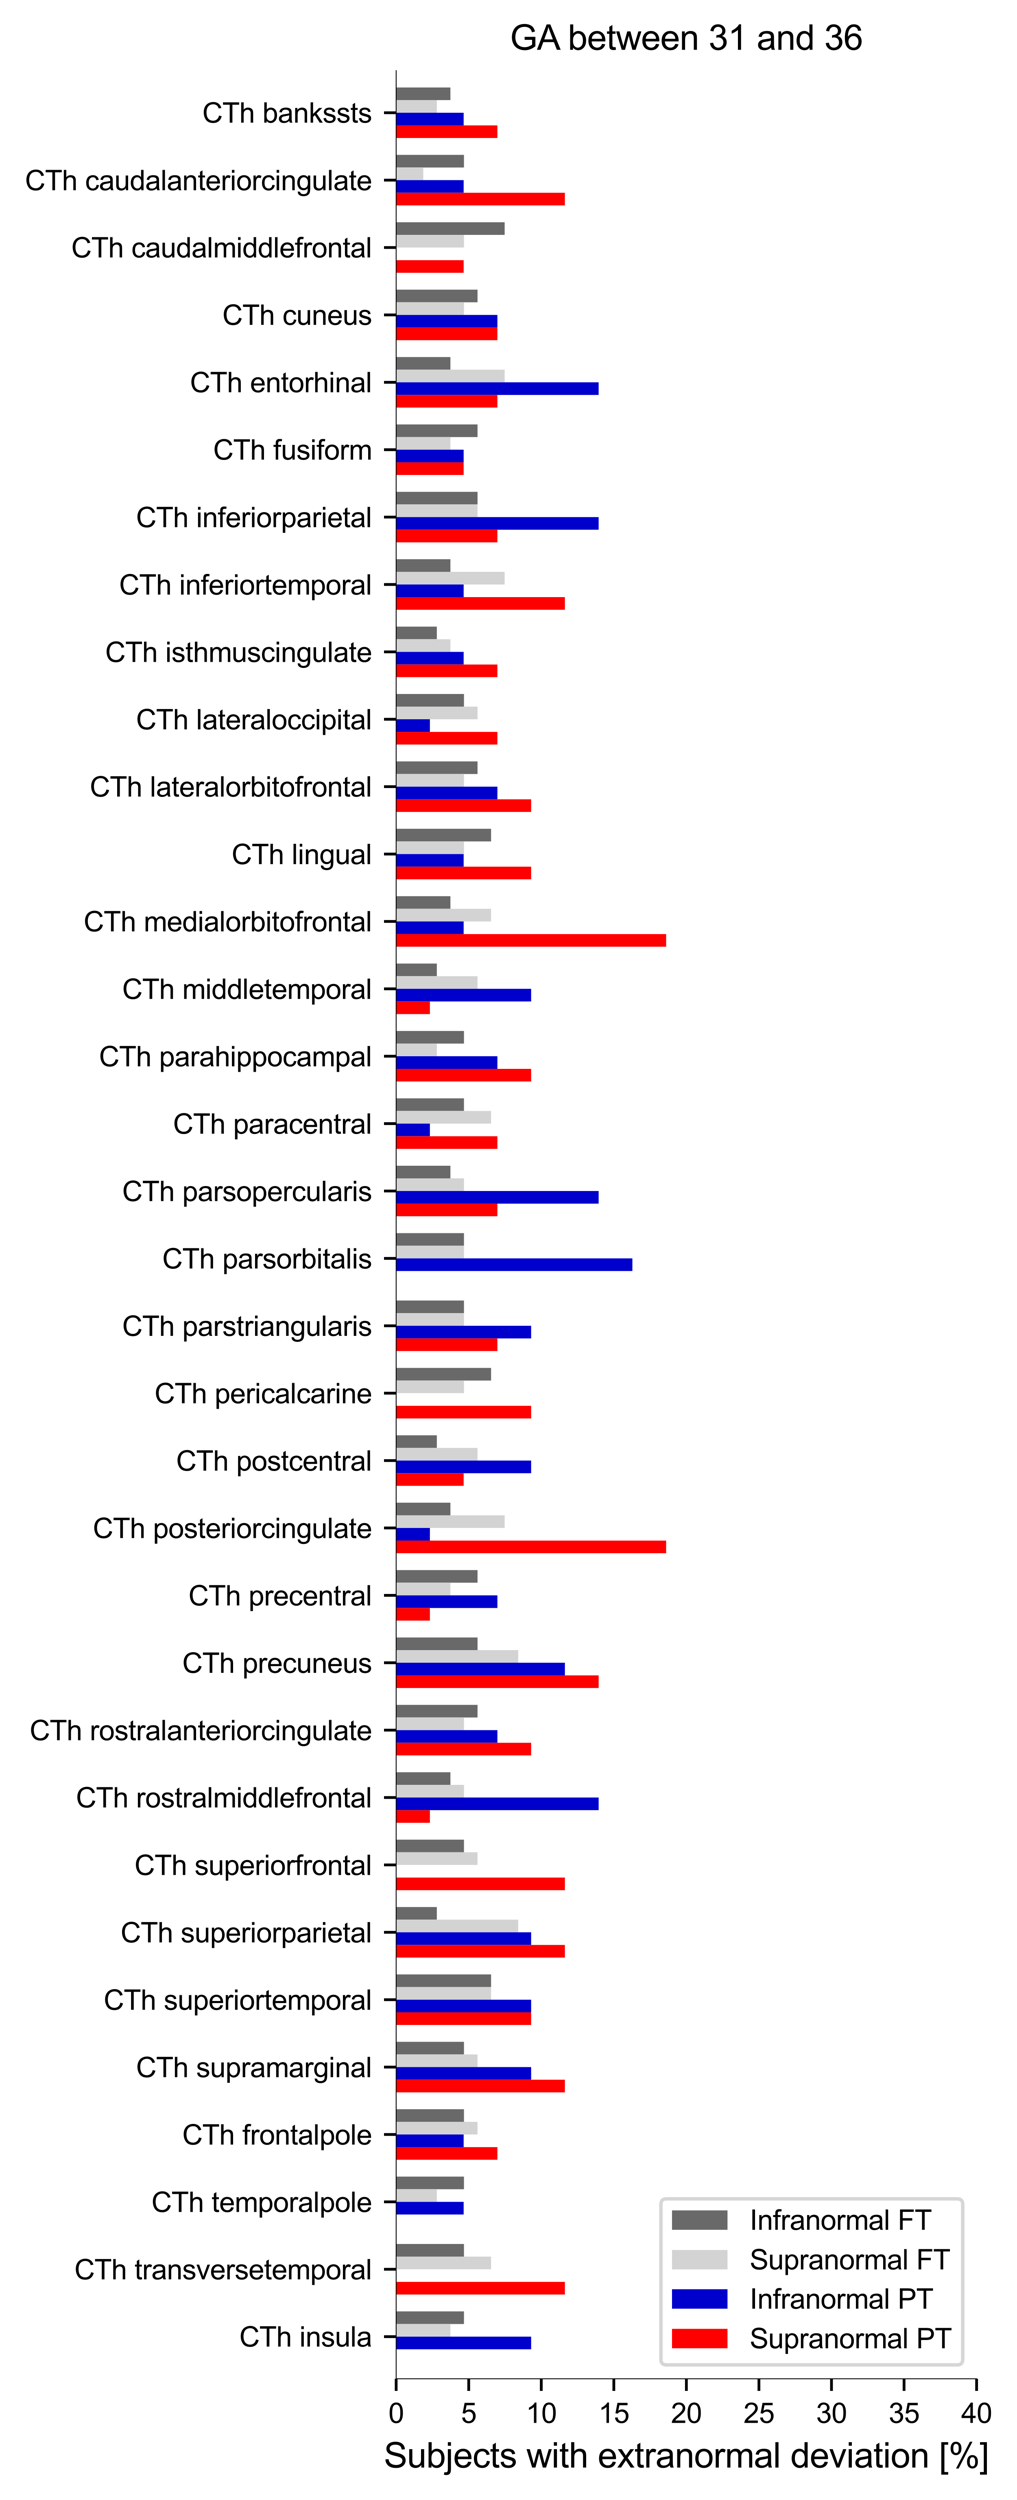 <?xml version="1.0" encoding="utf-8" standalone="no"?>
<!DOCTYPE svg PUBLIC "-//W3C//DTD SVG 1.1//EN"
  "http://www.w3.org/Graphics/SVG/1.1/DTD/svg11.dtd">
<svg xmlns:xlink="http://www.w3.org/1999/xlink" width="293.3pt" height="720.538pt" viewBox="0 0 293.3 720.538" xmlns="http://www.w3.org/2000/svg" version="1.1">
 <defs>
  <style type="text/css">*{stroke-linejoin: round; stroke-linecap: butt}</style>
 </defs>
 <g id="figure_1">
  <g id="patch_1">
   <path d="M 0 720.538 
L 293.3 720.538 
L 293.3 0 
L 0 0 
z
" style="fill: #ffffff"/>
  </g>
  <g id="axes_1">
   <g id="patch_2">
    <path d="M 114.251 685.638 
L 281.651 685.638 
L 281.651 20.358 
L 114.251 20.358 
z
" style="fill: #ffffff"/>
   </g>
   <g id="patch_3">
    <path d="M 114.251 25.214 
L 129.896 25.214 
L 129.896 28.856 
L 114.251 28.856 
z
" clip-path="url(#p55fb40e454)" style="fill: #696969"/>
   </g>
   <g id="patch_4">
    <path d="M 114.251 44.638 
L 133.807 44.638 
L 133.807 48.28 
L 114.251 48.28 
z
" clip-path="url(#p55fb40e454)" style="fill: #696969"/>
   </g>
   <g id="patch_5">
    <path d="M 114.251 64.062 
L 145.541 64.062 
L 145.541 67.704 
L 114.251 67.704 
z
" clip-path="url(#p55fb40e454)" style="fill: #696969"/>
   </g>
   <g id="patch_6">
    <path d="M 114.251 83.487 
L 137.719 83.487 
L 137.719 87.129 
L 114.251 87.129 
z
" clip-path="url(#p55fb40e454)" style="fill: #696969"/>
   </g>
   <g id="patch_7">
    <path d="M 114.251 102.911 
L 129.896 102.911 
L 129.896 106.553 
L 114.251 106.553 
z
" clip-path="url(#p55fb40e454)" style="fill: #696969"/>
   </g>
   <g id="patch_8">
    <path d="M 114.251 122.335 
L 137.719 122.335 
L 137.719 125.977 
L 114.251 125.977 
z
" clip-path="url(#p55fb40e454)" style="fill: #696969"/>
   </g>
   <g id="patch_9">
    <path d="M 114.251 141.759 
L 137.719 141.759 
L 137.719 145.401 
L 114.251 145.401 
z
" clip-path="url(#p55fb40e454)" style="fill: #696969"/>
   </g>
   <g id="patch_10">
    <path d="M 114.251 161.184 
L 129.896 161.184 
L 129.896 164.826 
L 114.251 164.826 
z
" clip-path="url(#p55fb40e454)" style="fill: #696969"/>
   </g>
   <g id="patch_11">
    <path d="M 114.251 180.608 
L 125.985 180.608 
L 125.985 184.25 
L 114.251 184.25 
z
" clip-path="url(#p55fb40e454)" style="fill: #696969"/>
   </g>
   <g id="patch_12">
    <path d="M 114.251 200.032 
L 133.807 200.032 
L 133.807 203.674 
L 114.251 203.674 
z
" clip-path="url(#p55fb40e454)" style="fill: #696969"/>
   </g>
   <g id="patch_13">
    <path d="M 114.251 219.456 
L 137.719 219.456 
L 137.719 223.098 
L 114.251 223.098 
z
" clip-path="url(#p55fb40e454)" style="fill: #696969"/>
   </g>
   <g id="patch_14">
    <path d="M 114.251 238.88 
L 141.63 238.88 
L 141.63 242.522 
L 114.251 242.522 
z
" clip-path="url(#p55fb40e454)" style="fill: #696969"/>
   </g>
   <g id="patch_15">
    <path d="M 114.251 258.305 
L 129.896 258.305 
L 129.896 261.947 
L 114.251 261.947 
z
" clip-path="url(#p55fb40e454)" style="fill: #696969"/>
   </g>
   <g id="patch_16">
    <path d="M 114.251 277.729 
L 125.985 277.729 
L 125.985 281.371 
L 114.251 281.371 
z
" clip-path="url(#p55fb40e454)" style="fill: #696969"/>
   </g>
   <g id="patch_17">
    <path d="M 114.251 297.153 
L 133.807 297.153 
L 133.807 300.795 
L 114.251 300.795 
z
" clip-path="url(#p55fb40e454)" style="fill: #696969"/>
   </g>
   <g id="patch_18">
    <path d="M 114.251 316.577 
L 133.807 316.577 
L 133.807 320.219 
L 114.251 320.219 
z
" clip-path="url(#p55fb40e454)" style="fill: #696969"/>
   </g>
   <g id="patch_19">
    <path d="M 114.251 336.002 
L 129.896 336.002 
L 129.896 339.644 
L 114.251 339.644 
z
" clip-path="url(#p55fb40e454)" style="fill: #696969"/>
   </g>
   <g id="patch_20">
    <path d="M 114.251 355.426 
L 133.807 355.426 
L 133.807 359.068 
L 114.251 359.068 
z
" clip-path="url(#p55fb40e454)" style="fill: #696969"/>
   </g>
   <g id="patch_21">
    <path d="M 114.251 374.85 
L 133.807 374.85 
L 133.807 378.492 
L 114.251 378.492 
z
" clip-path="url(#p55fb40e454)" style="fill: #696969"/>
   </g>
   <g id="patch_22">
    <path d="M 114.251 394.274 
L 141.63 394.274 
L 141.63 397.916 
L 114.251 397.916 
z
" clip-path="url(#p55fb40e454)" style="fill: #696969"/>
   </g>
   <g id="patch_23">
    <path d="M 114.251 413.699 
L 125.985 413.699 
L 125.985 417.341 
L 114.251 417.341 
z
" clip-path="url(#p55fb40e454)" style="fill: #696969"/>
   </g>
   <g id="patch_24">
    <path d="M 114.251 433.123 
L 129.896 433.123 
L 129.896 436.765 
L 114.251 436.765 
z
" clip-path="url(#p55fb40e454)" style="fill: #696969"/>
   </g>
   <g id="patch_25">
    <path d="M 114.251 452.547 
L 137.719 452.547 
L 137.719 456.189 
L 114.251 456.189 
z
" clip-path="url(#p55fb40e454)" style="fill: #696969"/>
   </g>
   <g id="patch_26">
    <path d="M 114.251 471.971 
L 137.719 471.971 
L 137.719 475.613 
L 114.251 475.613 
z
" clip-path="url(#p55fb40e454)" style="fill: #696969"/>
   </g>
   <g id="patch_27">
    <path d="M 114.251 491.395 
L 137.719 491.395 
L 137.719 495.038 
L 114.251 495.038 
z
" clip-path="url(#p55fb40e454)" style="fill: #696969"/>
   </g>
   <g id="patch_28">
    <path d="M 114.251 510.82 
L 129.896 510.82 
L 129.896 514.462 
L 114.251 514.462 
z
" clip-path="url(#p55fb40e454)" style="fill: #696969"/>
   </g>
   <g id="patch_29">
    <path d="M 114.251 530.244 
L 133.807 530.244 
L 133.807 533.886 
L 114.251 533.886 
z
" clip-path="url(#p55fb40e454)" style="fill: #696969"/>
   </g>
   <g id="patch_30">
    <path d="M 114.251 549.668 
L 125.985 549.668 
L 125.985 553.31 
L 114.251 553.31 
z
" clip-path="url(#p55fb40e454)" style="fill: #696969"/>
   </g>
   <g id="patch_31">
    <path d="M 114.251 569.092 
L 141.63 569.092 
L 141.63 572.734 
L 114.251 572.734 
z
" clip-path="url(#p55fb40e454)" style="fill: #696969"/>
   </g>
   <g id="patch_32">
    <path d="M 114.251 588.517 
L 133.807 588.517 
L 133.807 592.159 
L 114.251 592.159 
z
" clip-path="url(#p55fb40e454)" style="fill: #696969"/>
   </g>
   <g id="patch_33">
    <path d="M 114.251 607.941 
L 133.807 607.941 
L 133.807 611.583 
L 114.251 611.583 
z
" clip-path="url(#p55fb40e454)" style="fill: #696969"/>
   </g>
   <g id="patch_34">
    <path d="M 114.251 627.365 
L 133.807 627.365 
L 133.807 631.007 
L 114.251 631.007 
z
" clip-path="url(#p55fb40e454)" style="fill: #696969"/>
   </g>
   <g id="patch_35">
    <path d="M 114.251 646.789 
L 133.807 646.789 
L 133.807 650.431 
L 114.251 650.431 
z
" clip-path="url(#p55fb40e454)" style="fill: #696969"/>
   </g>
   <g id="patch_36">
    <path d="M 114.251 666.214 
L 133.807 666.214 
L 133.807 669.856 
L 114.251 669.856 
z
" clip-path="url(#p55fb40e454)" style="fill: #696969"/>
   </g>
   <g id="patch_37">
    <path d="M 114.251 28.856 
L 125.985 28.856 
L 125.985 32.498 
L 114.251 32.498 
z
" clip-path="url(#p55fb40e454)" style="fill: #d3d3d3"/>
   </g>
   <g id="patch_38">
    <path d="M 114.251 48.28 
L 122.074 48.28 
L 122.074 51.922 
L 114.251 51.922 
z
" clip-path="url(#p55fb40e454)" style="fill: #d3d3d3"/>
   </g>
   <g id="patch_39">
    <path d="M 114.251 67.704 
L 133.807 67.704 
L 133.807 71.346 
L 114.251 71.346 
z
" clip-path="url(#p55fb40e454)" style="fill: #d3d3d3"/>
   </g>
   <g id="patch_40">
    <path d="M 114.251 87.129 
L 133.807 87.129 
L 133.807 90.771 
L 114.251 90.771 
z
" clip-path="url(#p55fb40e454)" style="fill: #d3d3d3"/>
   </g>
   <g id="patch_41">
    <path d="M 114.251 106.553 
L 145.541 106.553 
L 145.541 110.195 
L 114.251 110.195 
z
" clip-path="url(#p55fb40e454)" style="fill: #d3d3d3"/>
   </g>
   <g id="patch_42">
    <path d="M 114.251 125.977 
L 129.896 125.977 
L 129.896 129.619 
L 114.251 129.619 
z
" clip-path="url(#p55fb40e454)" style="fill: #d3d3d3"/>
   </g>
   <g id="patch_43">
    <path d="M 114.251 145.401 
L 137.719 145.401 
L 137.719 149.043 
L 114.251 149.043 
z
" clip-path="url(#p55fb40e454)" style="fill: #d3d3d3"/>
   </g>
   <g id="patch_44">
    <path d="M 114.251 164.826 
L 145.541 164.826 
L 145.541 168.468 
L 114.251 168.468 
z
" clip-path="url(#p55fb40e454)" style="fill: #d3d3d3"/>
   </g>
   <g id="patch_45">
    <path d="M 114.251 184.25 
L 129.896 184.25 
L 129.896 187.892 
L 114.251 187.892 
z
" clip-path="url(#p55fb40e454)" style="fill: #d3d3d3"/>
   </g>
   <g id="patch_46">
    <path d="M 114.251 203.674 
L 137.719 203.674 
L 137.719 207.316 
L 114.251 207.316 
z
" clip-path="url(#p55fb40e454)" style="fill: #d3d3d3"/>
   </g>
   <g id="patch_47">
    <path d="M 114.251 223.098 
L 133.807 223.098 
L 133.807 226.74 
L 114.251 226.74 
z
" clip-path="url(#p55fb40e454)" style="fill: #d3d3d3"/>
   </g>
   <g id="patch_48">
    <path d="M 114.251 242.522 
L 133.807 242.522 
L 133.807 246.165 
L 114.251 246.165 
z
" clip-path="url(#p55fb40e454)" style="fill: #d3d3d3"/>
   </g>
   <g id="patch_49">
    <path d="M 114.251 261.947 
L 141.63 261.947 
L 141.63 265.589 
L 114.251 265.589 
z
" clip-path="url(#p55fb40e454)" style="fill: #d3d3d3"/>
   </g>
   <g id="patch_50">
    <path d="M 114.251 281.371 
L 137.719 281.371 
L 137.719 285.013 
L 114.251 285.013 
z
" clip-path="url(#p55fb40e454)" style="fill: #d3d3d3"/>
   </g>
   <g id="patch_51">
    <path d="M 114.251 300.795 
L 125.985 300.795 
L 125.985 304.437 
L 114.251 304.437 
z
" clip-path="url(#p55fb40e454)" style="fill: #d3d3d3"/>
   </g>
   <g id="patch_52">
    <path d="M 114.251 320.219 
L 141.63 320.219 
L 141.63 323.861 
L 114.251 323.861 
z
" clip-path="url(#p55fb40e454)" style="fill: #d3d3d3"/>
   </g>
   <g id="patch_53">
    <path d="M 114.251 339.644 
L 133.807 339.644 
L 133.807 343.286 
L 114.251 343.286 
z
" clip-path="url(#p55fb40e454)" style="fill: #d3d3d3"/>
   </g>
   <g id="patch_54">
    <path d="M 114.251 359.068 
L 133.807 359.068 
L 133.807 362.71 
L 114.251 362.71 
z
" clip-path="url(#p55fb40e454)" style="fill: #d3d3d3"/>
   </g>
   <g id="patch_55">
    <path d="M 114.251 378.492 
L 133.807 378.492 
L 133.807 382.134 
L 114.251 382.134 
z
" clip-path="url(#p55fb40e454)" style="fill: #d3d3d3"/>
   </g>
   <g id="patch_56">
    <path d="M 114.251 397.916 
L 133.807 397.916 
L 133.807 401.558 
L 114.251 401.558 
z
" clip-path="url(#p55fb40e454)" style="fill: #d3d3d3"/>
   </g>
   <g id="patch_57">
    <path d="M 114.251 417.341 
L 137.719 417.341 
L 137.719 420.983 
L 114.251 420.983 
z
" clip-path="url(#p55fb40e454)" style="fill: #d3d3d3"/>
   </g>
   <g id="patch_58">
    <path d="M 114.251 436.765 
L 145.541 436.765 
L 145.541 440.407 
L 114.251 440.407 
z
" clip-path="url(#p55fb40e454)" style="fill: #d3d3d3"/>
   </g>
   <g id="patch_59">
    <path d="M 114.251 456.189 
L 129.896 456.189 
L 129.896 459.831 
L 114.251 459.831 
z
" clip-path="url(#p55fb40e454)" style="fill: #d3d3d3"/>
   </g>
   <g id="patch_60">
    <path d="M 114.251 475.613 
L 149.452 475.613 
L 149.452 479.255 
L 114.251 479.255 
z
" clip-path="url(#p55fb40e454)" style="fill: #d3d3d3"/>
   </g>
   <g id="patch_61">
    <path d="M 114.251 495.038 
L 133.807 495.038 
L 133.807 498.68 
L 114.251 498.68 
z
" clip-path="url(#p55fb40e454)" style="fill: #d3d3d3"/>
   </g>
   <g id="patch_62">
    <path d="M 114.251 514.462 
L 133.807 514.462 
L 133.807 518.104 
L 114.251 518.104 
z
" clip-path="url(#p55fb40e454)" style="fill: #d3d3d3"/>
   </g>
   <g id="patch_63">
    <path d="M 114.251 533.886 
L 137.719 533.886 
L 137.719 537.528 
L 114.251 537.528 
z
" clip-path="url(#p55fb40e454)" style="fill: #d3d3d3"/>
   </g>
   <g id="patch_64">
    <path d="M 114.251 553.31 
L 149.452 553.31 
L 149.452 556.952 
L 114.251 556.952 
z
" clip-path="url(#p55fb40e454)" style="fill: #d3d3d3"/>
   </g>
   <g id="patch_65">
    <path d="M 114.251 572.734 
L 141.63 572.734 
L 141.63 576.376 
L 114.251 576.376 
z
" clip-path="url(#p55fb40e454)" style="fill: #d3d3d3"/>
   </g>
   <g id="patch_66">
    <path d="M 114.251 592.159 
L 137.719 592.159 
L 137.719 595.801 
L 114.251 595.801 
z
" clip-path="url(#p55fb40e454)" style="fill: #d3d3d3"/>
   </g>
   <g id="patch_67">
    <path d="M 114.251 611.583 
L 137.719 611.583 
L 137.719 615.225 
L 114.251 615.225 
z
" clip-path="url(#p55fb40e454)" style="fill: #d3d3d3"/>
   </g>
   <g id="patch_68">
    <path d="M 114.251 631.007 
L 125.985 631.007 
L 125.985 634.649 
L 114.251 634.649 
z
" clip-path="url(#p55fb40e454)" style="fill: #d3d3d3"/>
   </g>
   <g id="patch_69">
    <path d="M 114.251 650.431 
L 141.63 650.431 
L 141.63 654.073 
L 114.251 654.073 
z
" clip-path="url(#p55fb40e454)" style="fill: #d3d3d3"/>
   </g>
   <g id="patch_70">
    <path d="M 114.251 669.856 
L 129.896 669.856 
L 129.896 673.498 
L 114.251 673.498 
z
" clip-path="url(#p55fb40e454)" style="fill: #d3d3d3"/>
   </g>
   <g id="patch_71">
    <path d="M 114.251 32.498 
L 133.716 32.498 
L 133.716 36.14 
L 114.251 36.14 
z
" clip-path="url(#p55fb40e454)" style="fill: #0000cd"/>
   </g>
   <g id="patch_72">
    <path d="M 114.251 51.922 
L 133.716 51.922 
L 133.716 55.564 
L 114.251 55.564 
z
" clip-path="url(#p55fb40e454)" style="fill: #0000cd"/>
   </g>
   <g id="patch_73">
    <path d="M 114.251 71.346 
L 114.251 71.346 
L 114.251 74.988 
L 114.251 74.988 
z
" clip-path="url(#p55fb40e454)" style="fill: #0000cd"/>
   </g>
   <g id="patch_74">
    <path d="M 114.251 90.771 
L 143.449 90.771 
L 143.449 94.413 
L 114.251 94.413 
z
" clip-path="url(#p55fb40e454)" style="fill: #0000cd"/>
   </g>
   <g id="patch_75">
    <path d="M 114.251 110.195 
L 172.647 110.195 
L 172.647 113.837 
L 114.251 113.837 
z
" clip-path="url(#p55fb40e454)" style="fill: #0000cd"/>
   </g>
   <g id="patch_76">
    <path d="M 114.251 129.619 
L 133.716 129.619 
L 133.716 133.261 
L 114.251 133.261 
z
" clip-path="url(#p55fb40e454)" style="fill: #0000cd"/>
   </g>
   <g id="patch_77">
    <path d="M 114.251 149.043 
L 172.647 149.043 
L 172.647 152.685 
L 114.251 152.685 
z
" clip-path="url(#p55fb40e454)" style="fill: #0000cd"/>
   </g>
   <g id="patch_78">
    <path d="M 114.251 168.468 
L 133.716 168.468 
L 133.716 172.11 
L 114.251 172.11 
z
" clip-path="url(#p55fb40e454)" style="fill: #0000cd"/>
   </g>
   <g id="patch_79">
    <path d="M 114.251 187.892 
L 133.716 187.892 
L 133.716 191.534 
L 114.251 191.534 
z
" clip-path="url(#p55fb40e454)" style="fill: #0000cd"/>
   </g>
   <g id="patch_80">
    <path d="M 114.251 207.316 
L 123.984 207.316 
L 123.984 210.958 
L 114.251 210.958 
z
" clip-path="url(#p55fb40e454)" style="fill: #0000cd"/>
   </g>
   <g id="patch_81">
    <path d="M 114.251 226.74 
L 143.449 226.74 
L 143.449 230.382 
L 114.251 230.382 
z
" clip-path="url(#p55fb40e454)" style="fill: #0000cd"/>
   </g>
   <g id="patch_82">
    <path d="M 114.251 246.165 
L 133.716 246.165 
L 133.716 249.807 
L 114.251 249.807 
z
" clip-path="url(#p55fb40e454)" style="fill: #0000cd"/>
   </g>
   <g id="patch_83">
    <path d="M 114.251 265.589 
L 133.716 265.589 
L 133.716 269.231 
L 114.251 269.231 
z
" clip-path="url(#p55fb40e454)" style="fill: #0000cd"/>
   </g>
   <g id="patch_84">
    <path d="M 114.251 285.013 
L 153.181 285.013 
L 153.181 288.655 
L 114.251 288.655 
z
" clip-path="url(#p55fb40e454)" style="fill: #0000cd"/>
   </g>
   <g id="patch_85">
    <path d="M 114.251 304.437 
L 143.449 304.437 
L 143.449 308.079 
L 114.251 308.079 
z
" clip-path="url(#p55fb40e454)" style="fill: #0000cd"/>
   </g>
   <g id="patch_86">
    <path d="M 114.251 323.861 
L 123.984 323.861 
L 123.984 327.504 
L 114.251 327.504 
z
" clip-path="url(#p55fb40e454)" style="fill: #0000cd"/>
   </g>
   <g id="patch_87">
    <path d="M 114.251 343.286 
L 172.647 343.286 
L 172.647 346.928 
L 114.251 346.928 
z
" clip-path="url(#p55fb40e454)" style="fill: #0000cd"/>
   </g>
   <g id="patch_88">
    <path d="M 114.251 362.71 
L 182.379 362.71 
L 182.379 366.352 
L 114.251 366.352 
z
" clip-path="url(#p55fb40e454)" style="fill: #0000cd"/>
   </g>
   <g id="patch_89">
    <path d="M 114.251 382.134 
L 153.181 382.134 
L 153.181 385.776 
L 114.251 385.776 
z
" clip-path="url(#p55fb40e454)" style="fill: #0000cd"/>
   </g>
   <g id="patch_90">
    <path d="M 114.251 401.558 
L 114.251 401.558 
L 114.251 405.2 
L 114.251 405.2 
z
" clip-path="url(#p55fb40e454)" style="fill: #0000cd"/>
   </g>
   <g id="patch_91">
    <path d="M 114.251 420.983 
L 153.181 420.983 
L 153.181 424.625 
L 114.251 424.625 
z
" clip-path="url(#p55fb40e454)" style="fill: #0000cd"/>
   </g>
   <g id="patch_92">
    <path d="M 114.251 440.407 
L 123.984 440.407 
L 123.984 444.049 
L 114.251 444.049 
z
" clip-path="url(#p55fb40e454)" style="fill: #0000cd"/>
   </g>
   <g id="patch_93">
    <path d="M 114.251 459.831 
L 143.449 459.831 
L 143.449 463.473 
L 114.251 463.473 
z
" clip-path="url(#p55fb40e454)" style="fill: #0000cd"/>
   </g>
   <g id="patch_94">
    <path d="M 114.251 479.255 
L 162.914 479.255 
L 162.914 482.897 
L 114.251 482.897 
z
" clip-path="url(#p55fb40e454)" style="fill: #0000cd"/>
   </g>
   <g id="patch_95">
    <path d="M 114.251 498.68 
L 143.449 498.68 
L 143.449 502.322 
L 114.251 502.322 
z
" clip-path="url(#p55fb40e454)" style="fill: #0000cd"/>
   </g>
   <g id="patch_96">
    <path d="M 114.251 518.104 
L 172.647 518.104 
L 172.647 521.746 
L 114.251 521.746 
z
" clip-path="url(#p55fb40e454)" style="fill: #0000cd"/>
   </g>
   <g id="patch_97">
    <path d="M 114.251 537.528 
L 114.251 537.528 
L 114.251 541.17 
L 114.251 541.17 
z
" clip-path="url(#p55fb40e454)" style="fill: #0000cd"/>
   </g>
   <g id="patch_98">
    <path d="M 114.251 556.952 
L 153.181 556.952 
L 153.181 560.594 
L 114.251 560.594 
z
" clip-path="url(#p55fb40e454)" style="fill: #0000cd"/>
   </g>
   <g id="patch_99">
    <path d="M 114.251 576.376 
L 153.181 576.376 
L 153.181 580.019 
L 114.251 580.019 
z
" clip-path="url(#p55fb40e454)" style="fill: #0000cd"/>
   </g>
   <g id="patch_100">
    <path d="M 114.251 595.801 
L 153.181 595.801 
L 153.181 599.443 
L 114.251 599.443 
z
" clip-path="url(#p55fb40e454)" style="fill: #0000cd"/>
   </g>
   <g id="patch_101">
    <path d="M 114.251 615.225 
L 133.716 615.225 
L 133.716 618.867 
L 114.251 618.867 
z
" clip-path="url(#p55fb40e454)" style="fill: #0000cd"/>
   </g>
   <g id="patch_102">
    <path d="M 114.251 634.649 
L 133.716 634.649 
L 133.716 638.291 
L 114.251 638.291 
z
" clip-path="url(#p55fb40e454)" style="fill: #0000cd"/>
   </g>
   <g id="patch_103">
    <path d="M 114.251 654.073 
L 114.251 654.073 
L 114.251 657.715 
L 114.251 657.715 
z
" clip-path="url(#p55fb40e454)" style="fill: #0000cd"/>
   </g>
   <g id="patch_104">
    <path d="M 114.251 673.498 
L 153.181 673.498 
L 153.181 677.14 
L 114.251 677.14 
z
" clip-path="url(#p55fb40e454)" style="fill: #0000cd"/>
   </g>
   <g id="patch_105">
    <path d="M 114.251 36.14 
L 143.449 36.14 
L 143.449 39.782 
L 114.251 39.782 
z
" clip-path="url(#p55fb40e454)" style="fill: #ff0000"/>
   </g>
   <g id="patch_106">
    <path d="M 114.251 55.564 
L 162.914 55.564 
L 162.914 59.206 
L 114.251 59.206 
z
" clip-path="url(#p55fb40e454)" style="fill: #ff0000"/>
   </g>
   <g id="patch_107">
    <path d="M 114.251 74.988 
L 133.716 74.988 
L 133.716 78.631 
L 114.251 78.631 
z
" clip-path="url(#p55fb40e454)" style="fill: #ff0000"/>
   </g>
   <g id="patch_108">
    <path d="M 114.251 94.413 
L 143.449 94.413 
L 143.449 98.055 
L 114.251 98.055 
z
" clip-path="url(#p55fb40e454)" style="fill: #ff0000"/>
   </g>
   <g id="patch_109">
    <path d="M 114.251 113.837 
L 143.449 113.837 
L 143.449 117.479 
L 114.251 117.479 
z
" clip-path="url(#p55fb40e454)" style="fill: #ff0000"/>
   </g>
   <g id="patch_110">
    <path d="M 114.251 133.261 
L 133.716 133.261 
L 133.716 136.903 
L 114.251 136.903 
z
" clip-path="url(#p55fb40e454)" style="fill: #ff0000"/>
   </g>
   <g id="patch_111">
    <path d="M 114.251 152.685 
L 143.449 152.685 
L 143.449 156.327 
L 114.251 156.327 
z
" clip-path="url(#p55fb40e454)" style="fill: #ff0000"/>
   </g>
   <g id="patch_112">
    <path d="M 114.251 172.11 
L 162.914 172.11 
L 162.914 175.752 
L 114.251 175.752 
z
" clip-path="url(#p55fb40e454)" style="fill: #ff0000"/>
   </g>
   <g id="patch_113">
    <path d="M 114.251 191.534 
L 143.449 191.534 
L 143.449 195.176 
L 114.251 195.176 
z
" clip-path="url(#p55fb40e454)" style="fill: #ff0000"/>
   </g>
   <g id="patch_114">
    <path d="M 114.251 210.958 
L 143.449 210.958 
L 143.449 214.6 
L 114.251 214.6 
z
" clip-path="url(#p55fb40e454)" style="fill: #ff0000"/>
   </g>
   <g id="patch_115">
    <path d="M 114.251 230.382 
L 153.181 230.382 
L 153.181 234.024 
L 114.251 234.024 
z
" clip-path="url(#p55fb40e454)" style="fill: #ff0000"/>
   </g>
   <g id="patch_116">
    <path d="M 114.251 249.807 
L 153.181 249.807 
L 153.181 253.449 
L 114.251 253.449 
z
" clip-path="url(#p55fb40e454)" style="fill: #ff0000"/>
   </g>
   <g id="patch_117">
    <path d="M 114.251 269.231 
L 192.112 269.231 
L 192.112 272.873 
L 114.251 272.873 
z
" clip-path="url(#p55fb40e454)" style="fill: #ff0000"/>
   </g>
   <g id="patch_118">
    <path d="M 114.251 288.655 
L 123.984 288.655 
L 123.984 292.297 
L 114.251 292.297 
z
" clip-path="url(#p55fb40e454)" style="fill: #ff0000"/>
   </g>
   <g id="patch_119">
    <path d="M 114.251 308.079 
L 153.181 308.079 
L 153.181 311.721 
L 114.251 311.721 
z
" clip-path="url(#p55fb40e454)" style="fill: #ff0000"/>
   </g>
   <g id="patch_120">
    <path d="M 114.251 327.504 
L 143.449 327.504 
L 143.449 331.146 
L 114.251 331.146 
z
" clip-path="url(#p55fb40e454)" style="fill: #ff0000"/>
   </g>
   <g id="patch_121">
    <path d="M 114.251 346.928 
L 143.449 346.928 
L 143.449 350.57 
L 114.251 350.57 
z
" clip-path="url(#p55fb40e454)" style="fill: #ff0000"/>
   </g>
   <g id="patch_122">
    <path d="M 114.251 366.352 
L 114.251 366.352 
L 114.251 369.994 
L 114.251 369.994 
z
" clip-path="url(#p55fb40e454)" style="fill: #ff0000"/>
   </g>
   <g id="patch_123">
    <path d="M 114.251 385.776 
L 143.449 385.776 
L 143.449 389.418 
L 114.251 389.418 
z
" clip-path="url(#p55fb40e454)" style="fill: #ff0000"/>
   </g>
   <g id="patch_124">
    <path d="M 114.251 405.2 
L 153.181 405.2 
L 153.181 408.842 
L 114.251 408.842 
z
" clip-path="url(#p55fb40e454)" style="fill: #ff0000"/>
   </g>
   <g id="patch_125">
    <path d="M 114.251 424.625 
L 133.716 424.625 
L 133.716 428.267 
L 114.251 428.267 
z
" clip-path="url(#p55fb40e454)" style="fill: #ff0000"/>
   </g>
   <g id="patch_126">
    <path d="M 114.251 444.049 
L 192.112 444.049 
L 192.112 447.691 
L 114.251 447.691 
z
" clip-path="url(#p55fb40e454)" style="fill: #ff0000"/>
   </g>
   <g id="patch_127">
    <path d="M 114.251 463.473 
L 123.984 463.473 
L 123.984 467.115 
L 114.251 467.115 
z
" clip-path="url(#p55fb40e454)" style="fill: #ff0000"/>
   </g>
   <g id="patch_128">
    <path d="M 114.251 482.897 
L 172.647 482.897 
L 172.647 486.539 
L 114.251 486.539 
z
" clip-path="url(#p55fb40e454)" style="fill: #ff0000"/>
   </g>
   <g id="patch_129">
    <path d="M 114.251 502.322 
L 153.181 502.322 
L 153.181 505.964 
L 114.251 505.964 
z
" clip-path="url(#p55fb40e454)" style="fill: #ff0000"/>
   </g>
   <g id="patch_130">
    <path d="M 114.251 521.746 
L 123.984 521.746 
L 123.984 525.388 
L 114.251 525.388 
z
" clip-path="url(#p55fb40e454)" style="fill: #ff0000"/>
   </g>
   <g id="patch_131">
    <path d="M 114.251 541.17 
L 162.914 541.17 
L 162.914 544.812 
L 114.251 544.812 
z
" clip-path="url(#p55fb40e454)" style="fill: #ff0000"/>
   </g>
   <g id="patch_132">
    <path d="M 114.251 560.594 
L 162.914 560.594 
L 162.914 564.236 
L 114.251 564.236 
z
" clip-path="url(#p55fb40e454)" style="fill: #ff0000"/>
   </g>
   <g id="patch_133">
    <path d="M 114.251 580.019 
L 153.181 580.019 
L 153.181 583.661 
L 114.251 583.661 
z
" clip-path="url(#p55fb40e454)" style="fill: #ff0000"/>
   </g>
   <g id="patch_134">
    <path d="M 114.251 599.443 
L 162.914 599.443 
L 162.914 603.085 
L 114.251 603.085 
z
" clip-path="url(#p55fb40e454)" style="fill: #ff0000"/>
   </g>
   <g id="patch_135">
    <path d="M 114.251 618.867 
L 143.449 618.867 
L 143.449 622.509 
L 114.251 622.509 
z
" clip-path="url(#p55fb40e454)" style="fill: #ff0000"/>
   </g>
   <g id="patch_136">
    <path d="M 114.251 638.291 
L 114.251 638.291 
L 114.251 641.933 
L 114.251 641.933 
z
" clip-path="url(#p55fb40e454)" style="fill: #ff0000"/>
   </g>
   <g id="patch_137">
    <path d="M 114.251 657.715 
L 162.914 657.715 
L 162.914 661.358 
L 114.251 661.358 
z
" clip-path="url(#p55fb40e454)" style="fill: #ff0000"/>
   </g>
   <g id="patch_138">
    <path d="M 114.251 677.14 
L 114.251 677.14 
L 114.251 680.782 
L 114.251 680.782 
z
" clip-path="url(#p55fb40e454)" style="fill: #ff0000"/>
   </g>
   <g id="matplotlib.axis_1">
    <g id="xtick_1">
     <g id="line2d_1">
      <defs>
       <path id="m926c7a524b" d="M 0 0 
L 0 3.5 
" style="stroke: #000000; stroke-width: 0.8"/>
      </defs>
      <g>
       <use xlink:href="#m926c7a524b" x="114.251" y="685.638" style="stroke: #000000; stroke-width: 0.8"/>
      </g>
     </g>
     <g id="text_1">
      <!-- 0 -->
      <g transform="translate(112.027 698.364) scale(0.08 -0.08)">
       <defs>
        <path id="ArialMT-30" d="M 266 2259 
Q 266 3072 433 3567 
Q 600 4063 929 4331 
Q 1259 4600 1759 4600 
Q 2128 4600 2406 4451 
Q 2684 4303 2865 4023 
Q 3047 3744 3150 3342 
Q 3253 2941 3253 2259 
Q 3253 1453 3087 958 
Q 2922 463 2592 192 
Q 2263 -78 1759 -78 
Q 1097 -78 719 397 
Q 266 969 266 2259 
z
M 844 2259 
Q 844 1131 1108 757 
Q 1372 384 1759 384 
Q 2147 384 2411 759 
Q 2675 1134 2675 2259 
Q 2675 3391 2411 3762 
Q 2147 4134 1753 4134 
Q 1366 4134 1134 3806 
Q 844 3388 844 2259 
z
" transform="scale(0.016)"/>
       </defs>
       <use xlink:href="#ArialMT-30"/>
      </g>
     </g>
    </g>
    <g id="xtick_2">
     <g id="line2d_2">
      <g>
       <use xlink:href="#m926c7a524b" x="135.176" y="685.638" style="stroke: #000000; stroke-width: 0.8"/>
      </g>
     </g>
     <g id="text_2">
      <!-- 5 -->
      <g transform="translate(132.952 698.364) scale(0.08 -0.08)">
       <defs>
        <path id="ArialMT-35" d="M 266 1200 
L 856 1250 
Q 922 819 1161 601 
Q 1400 384 1738 384 
Q 2144 384 2425 690 
Q 2706 997 2706 1503 
Q 2706 1984 2436 2262 
Q 2166 2541 1728 2541 
Q 1456 2541 1237 2417 
Q 1019 2294 894 2097 
L 366 2166 
L 809 4519 
L 3088 4519 
L 3088 3981 
L 1259 3981 
L 1013 2750 
Q 1425 3038 1878 3038 
Q 2478 3038 2890 2622 
Q 3303 2206 3303 1553 
Q 3303 931 2941 478 
Q 2500 -78 1738 -78 
Q 1113 -78 717 272 
Q 322 622 266 1200 
z
" transform="scale(0.016)"/>
       </defs>
       <use xlink:href="#ArialMT-35"/>
      </g>
     </g>
    </g>
    <g id="xtick_3">
     <g id="line2d_3">
      <g>
       <use xlink:href="#m926c7a524b" x="156.101" y="685.638" style="stroke: #000000; stroke-width: 0.8"/>
      </g>
     </g>
     <g id="text_3">
      <!-- 10 -->
      <g transform="translate(151.653 698.364) scale(0.08 -0.08)">
       <defs>
        <path id="ArialMT-31" d="M 2384 0 
L 1822 0 
L 1822 3584 
Q 1619 3391 1289 3197 
Q 959 3003 697 2906 
L 697 3450 
Q 1169 3672 1522 3987 
Q 1875 4303 2022 4600 
L 2384 4600 
L 2384 0 
z
" transform="scale(0.016)"/>
       </defs>
       <use xlink:href="#ArialMT-31"/>
       <use xlink:href="#ArialMT-30" x="55.615"/>
      </g>
     </g>
    </g>
    <g id="xtick_4">
     <g id="line2d_4">
      <g>
       <use xlink:href="#m926c7a524b" x="177.026" y="685.638" style="stroke: #000000; stroke-width: 0.8"/>
      </g>
     </g>
     <g id="text_4">
      <!-- 15 -->
      <g transform="translate(172.577 698.364) scale(0.08 -0.08)">
       <use xlink:href="#ArialMT-31"/>
       <use xlink:href="#ArialMT-35" x="55.615"/>
      </g>
     </g>
    </g>
    <g id="xtick_5">
     <g id="line2d_5">
      <g>
       <use xlink:href="#m926c7a524b" x="197.951" y="685.638" style="stroke: #000000; stroke-width: 0.8"/>
      </g>
     </g>
     <g id="text_5">
      <!-- 20 -->
      <g transform="translate(193.502 698.364) scale(0.08 -0.08)">
       <defs>
        <path id="ArialMT-32" d="M 3222 541 
L 3222 0 
L 194 0 
Q 188 203 259 391 
Q 375 700 629 1000 
Q 884 1300 1366 1694 
Q 2113 2306 2375 2664 
Q 2638 3022 2638 3341 
Q 2638 3675 2398 3904 
Q 2159 4134 1775 4134 
Q 1369 4134 1125 3890 
Q 881 3647 878 3216 
L 300 3275 
Q 359 3922 746 4261 
Q 1134 4600 1788 4600 
Q 2447 4600 2831 4234 
Q 3216 3869 3216 3328 
Q 3216 3053 3103 2787 
Q 2991 2522 2730 2228 
Q 2469 1934 1863 1422 
Q 1356 997 1212 845 
Q 1069 694 975 541 
L 3222 541 
z
" transform="scale(0.016)"/>
       </defs>
       <use xlink:href="#ArialMT-32"/>
       <use xlink:href="#ArialMT-30" x="55.615"/>
      </g>
     </g>
    </g>
    <g id="xtick_6">
     <g id="line2d_6">
      <g>
       <use xlink:href="#m926c7a524b" x="218.876" y="685.638" style="stroke: #000000; stroke-width: 0.8"/>
      </g>
     </g>
     <g id="text_6">
      <!-- 25 -->
      <g transform="translate(214.428 698.364) scale(0.08 -0.08)">
       <use xlink:href="#ArialMT-32"/>
       <use xlink:href="#ArialMT-35" x="55.615"/>
      </g>
     </g>
    </g>
    <g id="xtick_7">
     <g id="line2d_7">
      <g>
       <use xlink:href="#m926c7a524b" x="239.801" y="685.638" style="stroke: #000000; stroke-width: 0.8"/>
      </g>
     </g>
     <g id="text_7">
      <!-- 30 -->
      <g transform="translate(235.352 698.364) scale(0.08 -0.08)">
       <defs>
        <path id="ArialMT-33" d="M 269 1209 
L 831 1284 
Q 928 806 1161 595 
Q 1394 384 1728 384 
Q 2125 384 2398 659 
Q 2672 934 2672 1341 
Q 2672 1728 2419 1979 
Q 2166 2231 1775 2231 
Q 1616 2231 1378 2169 
L 1441 2663 
Q 1497 2656 1531 2656 
Q 1891 2656 2178 2843 
Q 2466 3031 2466 3422 
Q 2466 3731 2256 3934 
Q 2047 4138 1716 4138 
Q 1388 4138 1169 3931 
Q 950 3725 888 3313 
L 325 3413 
Q 428 3978 793 4289 
Q 1159 4600 1703 4600 
Q 2078 4600 2393 4439 
Q 2709 4278 2876 4000 
Q 3044 3722 3044 3409 
Q 3044 3113 2884 2869 
Q 2725 2625 2413 2481 
Q 2819 2388 3044 2092 
Q 3269 1797 3269 1353 
Q 3269 753 2831 336 
Q 2394 -81 1725 -81 
Q 1122 -81 723 278 
Q 325 638 269 1209 
z
" transform="scale(0.016)"/>
       </defs>
       <use xlink:href="#ArialMT-33"/>
       <use xlink:href="#ArialMT-30" x="55.615"/>
      </g>
     </g>
    </g>
    <g id="xtick_8">
     <g id="line2d_8">
      <g>
       <use xlink:href="#m926c7a524b" x="260.726" y="685.638" style="stroke: #000000; stroke-width: 0.8"/>
      </g>
     </g>
     <g id="text_8">
      <!-- 35 -->
      <g transform="translate(256.277 698.364) scale(0.08 -0.08)">
       <use xlink:href="#ArialMT-33"/>
       <use xlink:href="#ArialMT-35" x="55.615"/>
      </g>
     </g>
    </g>
    <g id="xtick_9">
     <g id="line2d_9">
      <g>
       <use xlink:href="#m926c7a524b" x="281.651" y="685.638" style="stroke: #000000; stroke-width: 0.8"/>
      </g>
     </g>
     <g id="text_9">
      <!-- 40 -->
      <g transform="translate(277.202 698.364) scale(0.08 -0.08)">
       <defs>
        <path id="ArialMT-34" d="M 2069 0 
L 2069 1097 
L 81 1097 
L 81 1613 
L 2172 4581 
L 2631 4581 
L 2631 1613 
L 3250 1613 
L 3250 1097 
L 2631 1097 
L 2631 0 
L 2069 0 
z
M 2069 1613 
L 2069 3678 
L 634 1613 
L 2069 1613 
z
" transform="scale(0.016)"/>
       </defs>
       <use xlink:href="#ArialMT-34"/>
       <use xlink:href="#ArialMT-30" x="55.615"/>
      </g>
     </g>
    </g>
    <g id="text_10">
     <!-- Subjects with extranormal deviation [%] -->
     <g transform="translate(110.693 711.234) scale(0.1 -0.1)">
      <defs>
       <path id="ArialMT-53" d="M 288 1472 
L 859 1522 
Q 900 1178 1048 958 
Q 1197 738 1509 602 
Q 1822 466 2213 466 
Q 2559 466 2825 569 
Q 3091 672 3220 851 
Q 3350 1031 3350 1244 
Q 3350 1459 3225 1620 
Q 3100 1781 2813 1891 
Q 2628 1963 1997 2114 
Q 1366 2266 1113 2400 
Q 784 2572 623 2826 
Q 463 3081 463 3397 
Q 463 3744 659 4045 
Q 856 4347 1234 4503 
Q 1613 4659 2075 4659 
Q 2584 4659 2973 4495 
Q 3363 4331 3572 4012 
Q 3781 3694 3797 3291 
L 3216 3247 
Q 3169 3681 2898 3903 
Q 2628 4125 2100 4125 
Q 1550 4125 1298 3923 
Q 1047 3722 1047 3438 
Q 1047 3191 1225 3031 
Q 1400 2872 2139 2705 
Q 2878 2538 3153 2413 
Q 3553 2228 3743 1945 
Q 3934 1663 3934 1294 
Q 3934 928 3725 604 
Q 3516 281 3123 101 
Q 2731 -78 2241 -78 
Q 1619 -78 1198 103 
Q 778 284 539 648 
Q 300 1013 288 1472 
z
" transform="scale(0.016)"/>
       <path id="ArialMT-75" d="M 2597 0 
L 2597 488 
Q 2209 -75 1544 -75 
Q 1250 -75 995 37 
Q 741 150 617 320 
Q 494 491 444 738 
Q 409 903 409 1263 
L 409 3319 
L 972 3319 
L 972 1478 
Q 972 1038 1006 884 
Q 1059 663 1231 536 
Q 1403 409 1656 409 
Q 1909 409 2131 539 
Q 2353 669 2445 892 
Q 2538 1116 2538 1541 
L 2538 3319 
L 3100 3319 
L 3100 0 
L 2597 0 
z
" transform="scale(0.016)"/>
       <path id="ArialMT-62" d="M 941 0 
L 419 0 
L 419 4581 
L 981 4581 
L 981 2947 
Q 1338 3394 1891 3394 
Q 2197 3394 2470 3270 
Q 2744 3147 2920 2923 
Q 3097 2700 3197 2384 
Q 3297 2069 3297 1709 
Q 3297 856 2875 390 
Q 2453 -75 1863 -75 
Q 1275 -75 941 416 
L 941 0 
z
M 934 1684 
Q 934 1088 1097 822 
Q 1363 388 1816 388 
Q 2184 388 2453 708 
Q 2722 1028 2722 1663 
Q 2722 2313 2464 2622 
Q 2206 2931 1841 2931 
Q 1472 2931 1203 2611 
Q 934 2291 934 1684 
z
" transform="scale(0.016)"/>
       <path id="ArialMT-6a" d="M 419 3928 
L 419 4581 
L 981 4581 
L 981 3928 
L 419 3928 
z
M -294 -1288 
L -188 -809 
Q -19 -853 78 -853 
Q 250 -853 334 -739 
Q 419 -625 419 -169 
L 419 3319 
L 981 3319 
L 981 -181 
Q 981 -794 822 -1034 
Q 619 -1347 147 -1347 
Q -81 -1347 -294 -1288 
z
" transform="scale(0.016)"/>
       <path id="ArialMT-65" d="M 2694 1069 
L 3275 997 
Q 3138 488 2766 206 
Q 2394 -75 1816 -75 
Q 1088 -75 661 373 
Q 234 822 234 1631 
Q 234 2469 665 2931 
Q 1097 3394 1784 3394 
Q 2450 3394 2872 2941 
Q 3294 2488 3294 1666 
Q 3294 1616 3291 1516 
L 816 1516 
Q 847 969 1125 678 
Q 1403 388 1819 388 
Q 2128 388 2347 550 
Q 2566 713 2694 1069 
z
M 847 1978 
L 2700 1978 
Q 2663 2397 2488 2606 
Q 2219 2931 1791 2931 
Q 1403 2931 1139 2672 
Q 875 2413 847 1978 
z
" transform="scale(0.016)"/>
       <path id="ArialMT-63" d="M 2588 1216 
L 3141 1144 
Q 3050 572 2676 248 
Q 2303 -75 1759 -75 
Q 1078 -75 664 370 
Q 250 816 250 1647 
Q 250 2184 428 2587 
Q 606 2991 970 3192 
Q 1334 3394 1763 3394 
Q 2303 3394 2647 3120 
Q 2991 2847 3088 2344 
L 2541 2259 
Q 2463 2594 2264 2762 
Q 2066 2931 1784 2931 
Q 1359 2931 1093 2626 
Q 828 2322 828 1663 
Q 828 994 1084 691 
Q 1341 388 1753 388 
Q 2084 388 2306 591 
Q 2528 794 2588 1216 
z
" transform="scale(0.016)"/>
       <path id="ArialMT-74" d="M 1650 503 
L 1731 6 
Q 1494 -44 1306 -44 
Q 1000 -44 831 53 
Q 663 150 594 308 
Q 525 466 525 972 
L 525 2881 
L 113 2881 
L 113 3319 
L 525 3319 
L 525 4141 
L 1084 4478 
L 1084 3319 
L 1650 3319 
L 1650 2881 
L 1084 2881 
L 1084 941 
Q 1084 700 1114 631 
Q 1144 563 1211 522 
Q 1278 481 1403 481 
Q 1497 481 1650 503 
z
" transform="scale(0.016)"/>
       <path id="ArialMT-73" d="M 197 991 
L 753 1078 
Q 800 744 1014 566 
Q 1228 388 1613 388 
Q 2000 388 2187 545 
Q 2375 703 2375 916 
Q 2375 1106 2209 1216 
Q 2094 1291 1634 1406 
Q 1016 1563 777 1677 
Q 538 1791 414 1992 
Q 291 2194 291 2438 
Q 291 2659 392 2848 
Q 494 3038 669 3163 
Q 800 3259 1026 3326 
Q 1253 3394 1513 3394 
Q 1903 3394 2198 3281 
Q 2494 3169 2634 2976 
Q 2775 2784 2828 2463 
L 2278 2388 
Q 2241 2644 2061 2787 
Q 1881 2931 1553 2931 
Q 1166 2931 1000 2803 
Q 834 2675 834 2503 
Q 834 2394 903 2306 
Q 972 2216 1119 2156 
Q 1203 2125 1616 2013 
Q 2213 1853 2448 1751 
Q 2684 1650 2818 1456 
Q 2953 1263 2953 975 
Q 2953 694 2789 445 
Q 2625 197 2315 61 
Q 2006 -75 1616 -75 
Q 969 -75 630 194 
Q 291 463 197 991 
z
" transform="scale(0.016)"/>
       <path id="ArialMT-20" transform="scale(0.016)"/>
       <path id="ArialMT-77" d="M 1034 0 
L 19 3319 
L 600 3319 
L 1128 1403 
L 1325 691 
Q 1338 744 1497 1375 
L 2025 3319 
L 2603 3319 
L 3100 1394 
L 3266 759 
L 3456 1400 
L 4025 3319 
L 4572 3319 
L 3534 0 
L 2950 0 
L 2422 1988 
L 2294 2553 
L 1622 0 
L 1034 0 
z
" transform="scale(0.016)"/>
       <path id="ArialMT-69" d="M 425 3934 
L 425 4581 
L 988 4581 
L 988 3934 
L 425 3934 
z
M 425 0 
L 425 3319 
L 988 3319 
L 988 0 
L 425 0 
z
" transform="scale(0.016)"/>
       <path id="ArialMT-68" d="M 422 0 
L 422 4581 
L 984 4581 
L 984 2938 
Q 1378 3394 1978 3394 
Q 2347 3394 2619 3248 
Q 2891 3103 3008 2847 
Q 3125 2591 3125 2103 
L 3125 0 
L 2563 0 
L 2563 2103 
Q 2563 2525 2380 2717 
Q 2197 2909 1863 2909 
Q 1613 2909 1392 2779 
Q 1172 2650 1078 2428 
Q 984 2206 984 1816 
L 984 0 
L 422 0 
z
" transform="scale(0.016)"/>
       <path id="ArialMT-78" d="M 47 0 
L 1259 1725 
L 138 3319 
L 841 3319 
L 1350 2541 
Q 1494 2319 1581 2169 
Q 1719 2375 1834 2534 
L 2394 3319 
L 3066 3319 
L 1919 1756 
L 3153 0 
L 2463 0 
L 1781 1031 
L 1600 1309 
L 728 0 
L 47 0 
z
" transform="scale(0.016)"/>
       <path id="ArialMT-72" d="M 416 0 
L 416 3319 
L 922 3319 
L 922 2816 
Q 1116 3169 1280 3281 
Q 1444 3394 1641 3394 
Q 1925 3394 2219 3213 
L 2025 2691 
Q 1819 2813 1613 2813 
Q 1428 2813 1281 2702 
Q 1134 2591 1072 2394 
Q 978 2094 978 1738 
L 978 0 
L 416 0 
z
" transform="scale(0.016)"/>
       <path id="ArialMT-61" d="M 2588 409 
Q 2275 144 1986 34 
Q 1697 -75 1366 -75 
Q 819 -75 525 192 
Q 231 459 231 875 
Q 231 1119 342 1320 
Q 453 1522 633 1644 
Q 813 1766 1038 1828 
Q 1203 1872 1538 1913 
Q 2219 1994 2541 2106 
Q 2544 2222 2544 2253 
Q 2544 2597 2384 2738 
Q 2169 2928 1744 2928 
Q 1347 2928 1158 2789 
Q 969 2650 878 2297 
L 328 2372 
Q 403 2725 575 2942 
Q 747 3159 1072 3276 
Q 1397 3394 1825 3394 
Q 2250 3394 2515 3294 
Q 2781 3194 2906 3042 
Q 3031 2891 3081 2659 
Q 3109 2516 3109 2141 
L 3109 1391 
Q 3109 606 3145 398 
Q 3181 191 3288 0 
L 2700 0 
Q 2613 175 2588 409 
z
M 2541 1666 
Q 2234 1541 1622 1453 
Q 1275 1403 1131 1340 
Q 988 1278 909 1158 
Q 831 1038 831 891 
Q 831 666 1001 516 
Q 1172 366 1500 366 
Q 1825 366 2078 508 
Q 2331 650 2450 897 
Q 2541 1088 2541 1459 
L 2541 1666 
z
" transform="scale(0.016)"/>
       <path id="ArialMT-6e" d="M 422 0 
L 422 3319 
L 928 3319 
L 928 2847 
Q 1294 3394 1984 3394 
Q 2284 3394 2536 3286 
Q 2788 3178 2913 3003 
Q 3038 2828 3088 2588 
Q 3119 2431 3119 2041 
L 3119 0 
L 2556 0 
L 2556 2019 
Q 2556 2363 2490 2533 
Q 2425 2703 2258 2804 
Q 2091 2906 1866 2906 
Q 1506 2906 1245 2678 
Q 984 2450 984 1813 
L 984 0 
L 422 0 
z
" transform="scale(0.016)"/>
       <path id="ArialMT-6f" d="M 213 1659 
Q 213 2581 725 3025 
Q 1153 3394 1769 3394 
Q 2453 3394 2887 2945 
Q 3322 2497 3322 1706 
Q 3322 1066 3130 698 
Q 2938 331 2570 128 
Q 2203 -75 1769 -75 
Q 1072 -75 642 372 
Q 213 819 213 1659 
z
M 791 1659 
Q 791 1022 1069 705 
Q 1347 388 1769 388 
Q 2188 388 2466 706 
Q 2744 1025 2744 1678 
Q 2744 2294 2464 2611 
Q 2184 2928 1769 2928 
Q 1347 2928 1069 2612 
Q 791 2297 791 1659 
z
" transform="scale(0.016)"/>
       <path id="ArialMT-6d" d="M 422 0 
L 422 3319 
L 925 3319 
L 925 2853 
Q 1081 3097 1340 3245 
Q 1600 3394 1931 3394 
Q 2300 3394 2536 3241 
Q 2772 3088 2869 2813 
Q 3263 3394 3894 3394 
Q 4388 3394 4653 3120 
Q 4919 2847 4919 2278 
L 4919 0 
L 4359 0 
L 4359 2091 
Q 4359 2428 4304 2576 
Q 4250 2725 4106 2815 
Q 3963 2906 3769 2906 
Q 3419 2906 3187 2673 
Q 2956 2441 2956 1928 
L 2956 0 
L 2394 0 
L 2394 2156 
Q 2394 2531 2256 2718 
Q 2119 2906 1806 2906 
Q 1569 2906 1367 2781 
Q 1166 2656 1075 2415 
Q 984 2175 984 1722 
L 984 0 
L 422 0 
z
" transform="scale(0.016)"/>
       <path id="ArialMT-6c" d="M 409 0 
L 409 4581 
L 972 4581 
L 972 0 
L 409 0 
z
" transform="scale(0.016)"/>
       <path id="ArialMT-64" d="M 2575 0 
L 2575 419 
Q 2259 -75 1647 -75 
Q 1250 -75 917 144 
Q 584 363 401 755 
Q 219 1147 219 1656 
Q 219 2153 384 2558 
Q 550 2963 881 3178 
Q 1213 3394 1622 3394 
Q 1922 3394 2156 3267 
Q 2391 3141 2538 2938 
L 2538 4581 
L 3097 4581 
L 3097 0 
L 2575 0 
z
M 797 1656 
Q 797 1019 1065 703 
Q 1334 388 1700 388 
Q 2069 388 2326 689 
Q 2584 991 2584 1609 
Q 2584 2291 2321 2609 
Q 2059 2928 1675 2928 
Q 1300 2928 1048 2622 
Q 797 2316 797 1656 
z
" transform="scale(0.016)"/>
       <path id="ArialMT-76" d="M 1344 0 
L 81 3319 
L 675 3319 
L 1388 1331 
Q 1503 1009 1600 663 
Q 1675 925 1809 1294 
L 2547 3319 
L 3125 3319 
L 1869 0 
L 1344 0 
z
" transform="scale(0.016)"/>
       <path id="ArialMT-5b" d="M 434 -1272 
L 434 4581 
L 1675 4581 
L 1675 4116 
L 997 4116 
L 997 -806 
L 1675 -806 
L 1675 -1272 
L 434 -1272 
z
" transform="scale(0.016)"/>
       <path id="ArialMT-25" d="M 372 3481 
Q 372 3972 619 4315 
Q 866 4659 1334 4659 
Q 1766 4659 2048 4351 
Q 2331 4044 2331 3447 
Q 2331 2866 2045 2552 
Q 1759 2238 1341 2238 
Q 925 2238 648 2547 
Q 372 2856 372 3481 
z
M 1350 4272 
Q 1141 4272 1002 4090 
Q 863 3909 863 3425 
Q 863 2984 1003 2804 
Q 1144 2625 1350 2625 
Q 1563 2625 1702 2806 
Q 1841 2988 1841 3469 
Q 1841 3913 1700 4092 
Q 1559 4272 1350 4272 
z
M 1353 -169 
L 3859 4659 
L 4316 4659 
L 1819 -169 
L 1353 -169 
z
M 3334 1075 
Q 3334 1569 3581 1911 
Q 3828 2253 4300 2253 
Q 4731 2253 5014 1945 
Q 5297 1638 5297 1041 
Q 5297 459 5011 145 
Q 4725 -169 4303 -169 
Q 3888 -169 3611 142 
Q 3334 453 3334 1075 
z
M 4316 1866 
Q 4103 1866 3964 1684 
Q 3825 1503 3825 1019 
Q 3825 581 3965 400 
Q 4106 219 4313 219 
Q 4528 219 4667 400 
Q 4806 581 4806 1063 
Q 4806 1506 4665 1686 
Q 4525 1866 4316 1866 
z
" transform="scale(0.016)"/>
       <path id="ArialMT-5d" d="M 1363 -1272 
L 122 -1272 
L 122 -806 
L 800 -806 
L 800 4116 
L 122 4116 
L 122 4581 
L 1363 4581 
L 1363 -1272 
z
" transform="scale(0.016)"/>
      </defs>
      <use xlink:href="#ArialMT-53"/>
      <use xlink:href="#ArialMT-75" x="66.699"/>
      <use xlink:href="#ArialMT-62" x="122.314"/>
      <use xlink:href="#ArialMT-6a" x="177.93"/>
      <use xlink:href="#ArialMT-65" x="200.146"/>
      <use xlink:href="#ArialMT-63" x="255.762"/>
      <use xlink:href="#ArialMT-74" x="305.762"/>
      <use xlink:href="#ArialMT-73" x="333.545"/>
      <use xlink:href="#ArialMT-20" x="383.545"/>
      <use xlink:href="#ArialMT-77" x="411.328"/>
      <use xlink:href="#ArialMT-69" x="483.545"/>
      <use xlink:href="#ArialMT-74" x="505.762"/>
      <use xlink:href="#ArialMT-68" x="533.545"/>
      <use xlink:href="#ArialMT-20" x="589.16"/>
      <use xlink:href="#ArialMT-65" x="616.943"/>
      <use xlink:href="#ArialMT-78" x="672.559"/>
      <use xlink:href="#ArialMT-74" x="722.559"/>
      <use xlink:href="#ArialMT-72" x="750.342"/>
      <use xlink:href="#ArialMT-61" x="783.643"/>
      <use xlink:href="#ArialMT-6e" x="839.258"/>
      <use xlink:href="#ArialMT-6f" x="894.873"/>
      <use xlink:href="#ArialMT-72" x="950.488"/>
      <use xlink:href="#ArialMT-6d" x="983.789"/>
      <use xlink:href="#ArialMT-61" x="1067.09"/>
      <use xlink:href="#ArialMT-6c" x="1122.705"/>
      <use xlink:href="#ArialMT-20" x="1144.922"/>
      <use xlink:href="#ArialMT-64" x="1172.705"/>
      <use xlink:href="#ArialMT-65" x="1228.32"/>
      <use xlink:href="#ArialMT-76" x="1283.936"/>
      <use xlink:href="#ArialMT-69" x="1333.936"/>
      <use xlink:href="#ArialMT-61" x="1356.152"/>
      <use xlink:href="#ArialMT-74" x="1411.768"/>
      <use xlink:href="#ArialMT-69" x="1439.551"/>
      <use xlink:href="#ArialMT-6f" x="1461.768"/>
      <use xlink:href="#ArialMT-6e" x="1517.383"/>
      <use xlink:href="#ArialMT-20" x="1572.998"/>
      <use xlink:href="#ArialMT-5b" x="1600.781"/>
      <use xlink:href="#ArialMT-25" x="1628.564"/>
      <use xlink:href="#ArialMT-5d" x="1717.48"/>
     </g>
    </g>
   </g>
   <g id="matplotlib.axis_2">
    <g id="ytick_1">
     <g id="line2d_10">
      <defs>
       <path id="m7344afeb97" d="M 0 0 
L -3.5 0 
" style="stroke: #000000; stroke-width: 0.8"/>
      </defs>
      <g>
       <use xlink:href="#m7344afeb97" x="114.251" y="32.498" style="stroke: #000000; stroke-width: 0.8"/>
      </g>
     </g>
     <g id="text_11">
      <!-- CTh bankssts -->
      <g transform="translate(58.347 35.361) scale(0.08 -0.08)">
       <defs>
        <path id="ArialMT-43" d="M 3763 1606 
L 4369 1453 
Q 4178 706 3683 314 
Q 3188 -78 2472 -78 
Q 1731 -78 1267 223 
Q 803 525 561 1097 
Q 319 1669 319 2325 
Q 319 3041 592 3573 
Q 866 4106 1370 4382 
Q 1875 4659 2481 4659 
Q 3169 4659 3637 4309 
Q 4106 3959 4291 3325 
L 3694 3184 
Q 3534 3684 3231 3912 
Q 2928 4141 2469 4141 
Q 1941 4141 1586 3887 
Q 1231 3634 1087 3207 
Q 944 2781 944 2328 
Q 944 1744 1114 1308 
Q 1284 872 1643 656 
Q 2003 441 2422 441 
Q 2931 441 3284 734 
Q 3638 1028 3763 1606 
z
" transform="scale(0.016)"/>
        <path id="ArialMT-54" d="M 1659 0 
L 1659 4041 
L 150 4041 
L 150 4581 
L 3781 4581 
L 3781 4041 
L 2266 4041 
L 2266 0 
L 1659 0 
z
" transform="scale(0.016)"/>
        <path id="ArialMT-6b" d="M 425 0 
L 425 4581 
L 988 4581 
L 988 1969 
L 2319 3319 
L 3047 3319 
L 1778 2088 
L 3175 0 
L 2481 0 
L 1384 1697 
L 988 1316 
L 988 0 
L 425 0 
z
" transform="scale(0.016)"/>
       </defs>
       <use xlink:href="#ArialMT-43"/>
       <use xlink:href="#ArialMT-54" x="72.217"/>
       <use xlink:href="#ArialMT-68" x="133.301"/>
       <use xlink:href="#ArialMT-20" x="188.916"/>
       <use xlink:href="#ArialMT-62" x="216.699"/>
       <use xlink:href="#ArialMT-61" x="272.314"/>
       <use xlink:href="#ArialMT-6e" x="327.93"/>
       <use xlink:href="#ArialMT-6b" x="383.545"/>
       <use xlink:href="#ArialMT-73" x="433.545"/>
       <use xlink:href="#ArialMT-73" x="483.545"/>
       <use xlink:href="#ArialMT-74" x="533.545"/>
       <use xlink:href="#ArialMT-73" x="561.328"/>
      </g>
     </g>
    </g>
    <g id="ytick_2">
     <g id="line2d_11">
      <g>
       <use xlink:href="#m7344afeb97" x="114.251" y="51.922" style="stroke: #000000; stroke-width: 0.8"/>
      </g>
     </g>
     <g id="text_12">
      <!-- CTh caudalanteriorcingulate -->
      <g transform="translate(7.2 54.834) scale(0.08 -0.08)">
       <defs>
        <path id="ArialMT-67" d="M 319 -275 
L 866 -356 
Q 900 -609 1056 -725 
Q 1266 -881 1628 -881 
Q 2019 -881 2231 -725 
Q 2444 -569 2519 -288 
Q 2563 -116 2559 434 
Q 2191 0 1641 0 
Q 956 0 581 494 
Q 206 988 206 1678 
Q 206 2153 378 2554 
Q 550 2956 876 3175 
Q 1203 3394 1644 3394 
Q 2231 3394 2613 2919 
L 2613 3319 
L 3131 3319 
L 3131 450 
Q 3131 -325 2973 -648 
Q 2816 -972 2473 -1159 
Q 2131 -1347 1631 -1347 
Q 1038 -1347 672 -1080 
Q 306 -813 319 -275 
z
M 784 1719 
Q 784 1066 1043 766 
Q 1303 466 1694 466 
Q 2081 466 2343 764 
Q 2606 1063 2606 1700 
Q 2606 2309 2336 2618 
Q 2066 2928 1684 2928 
Q 1309 2928 1046 2623 
Q 784 2319 784 1719 
z
" transform="scale(0.016)"/>
       </defs>
       <use xlink:href="#ArialMT-43"/>
       <use xlink:href="#ArialMT-54" x="72.217"/>
       <use xlink:href="#ArialMT-68" x="133.301"/>
       <use xlink:href="#ArialMT-20" x="188.916"/>
       <use xlink:href="#ArialMT-63" x="216.699"/>
       <use xlink:href="#ArialMT-61" x="266.699"/>
       <use xlink:href="#ArialMT-75" x="322.314"/>
       <use xlink:href="#ArialMT-64" x="377.93"/>
       <use xlink:href="#ArialMT-61" x="433.545"/>
       <use xlink:href="#ArialMT-6c" x="489.16"/>
       <use xlink:href="#ArialMT-61" x="511.377"/>
       <use xlink:href="#ArialMT-6e" x="566.992"/>
       <use xlink:href="#ArialMT-74" x="622.607"/>
       <use xlink:href="#ArialMT-65" x="650.391"/>
       <use xlink:href="#ArialMT-72" x="706.006"/>
       <use xlink:href="#ArialMT-69" x="739.307"/>
       <use xlink:href="#ArialMT-6f" x="761.523"/>
       <use xlink:href="#ArialMT-72" x="817.139"/>
       <use xlink:href="#ArialMT-63" x="850.439"/>
       <use xlink:href="#ArialMT-69" x="900.439"/>
       <use xlink:href="#ArialMT-6e" x="922.656"/>
       <use xlink:href="#ArialMT-67" x="978.271"/>
       <use xlink:href="#ArialMT-75" x="1033.887"/>
       <use xlink:href="#ArialMT-6c" x="1089.502"/>
       <use xlink:href="#ArialMT-61" x="1111.719"/>
       <use xlink:href="#ArialMT-74" x="1167.334"/>
       <use xlink:href="#ArialMT-65" x="1195.117"/>
      </g>
     </g>
    </g>
    <g id="ytick_3">
     <g id="line2d_12">
      <g>
       <use xlink:href="#m7344afeb97" x="114.251" y="71.346" style="stroke: #000000; stroke-width: 0.8"/>
      </g>
     </g>
     <g id="text_13">
      <!-- CTh caudalmiddlefrontal -->
      <g transform="translate(20.546 74.21) scale(0.08 -0.08)">
       <defs>
        <path id="ArialMT-66" d="M 556 0 
L 556 2881 
L 59 2881 
L 59 3319 
L 556 3319 
L 556 3672 
Q 556 4006 616 4169 
Q 697 4388 901 4523 
Q 1106 4659 1475 4659 
Q 1713 4659 2000 4603 
L 1916 4113 
Q 1741 4144 1584 4144 
Q 1328 4144 1222 4034 
Q 1116 3925 1116 3625 
L 1116 3319 
L 1763 3319 
L 1763 2881 
L 1116 2881 
L 1116 0 
L 556 0 
z
" transform="scale(0.016)"/>
       </defs>
       <use xlink:href="#ArialMT-43"/>
       <use xlink:href="#ArialMT-54" x="72.217"/>
       <use xlink:href="#ArialMT-68" x="133.301"/>
       <use xlink:href="#ArialMT-20" x="188.916"/>
       <use xlink:href="#ArialMT-63" x="216.699"/>
       <use xlink:href="#ArialMT-61" x="266.699"/>
       <use xlink:href="#ArialMT-75" x="322.314"/>
       <use xlink:href="#ArialMT-64" x="377.93"/>
       <use xlink:href="#ArialMT-61" x="433.545"/>
       <use xlink:href="#ArialMT-6c" x="489.16"/>
       <use xlink:href="#ArialMT-6d" x="511.377"/>
       <use xlink:href="#ArialMT-69" x="594.678"/>
       <use xlink:href="#ArialMT-64" x="616.895"/>
       <use xlink:href="#ArialMT-64" x="672.51"/>
       <use xlink:href="#ArialMT-6c" x="728.125"/>
       <use xlink:href="#ArialMT-65" x="750.342"/>
       <use xlink:href="#ArialMT-66" x="805.957"/>
       <use xlink:href="#ArialMT-72" x="833.74"/>
       <use xlink:href="#ArialMT-6f" x="867.041"/>
       <use xlink:href="#ArialMT-6e" x="922.656"/>
       <use xlink:href="#ArialMT-74" x="978.271"/>
       <use xlink:href="#ArialMT-61" x="1006.055"/>
       <use xlink:href="#ArialMT-6c" x="1061.67"/>
      </g>
     </g>
    </g>
    <g id="ytick_4">
     <g id="line2d_13">
      <g>
       <use xlink:href="#m7344afeb97" x="114.251" y="90.771" style="stroke: #000000; stroke-width: 0.8"/>
      </g>
     </g>
     <g id="text_14">
      <!-- CTh cuneus -->
      <g transform="translate(64.121 93.634) scale(0.08 -0.08)">
       <use xlink:href="#ArialMT-43"/>
       <use xlink:href="#ArialMT-54" x="72.217"/>
       <use xlink:href="#ArialMT-68" x="133.301"/>
       <use xlink:href="#ArialMT-20" x="188.916"/>
       <use xlink:href="#ArialMT-63" x="216.699"/>
       <use xlink:href="#ArialMT-75" x="266.699"/>
       <use xlink:href="#ArialMT-6e" x="322.314"/>
       <use xlink:href="#ArialMT-65" x="377.93"/>
       <use xlink:href="#ArialMT-75" x="433.545"/>
       <use xlink:href="#ArialMT-73" x="489.16"/>
      </g>
     </g>
    </g>
    <g id="ytick_5">
     <g id="line2d_14">
      <g>
       <use xlink:href="#m7344afeb97" x="114.251" y="110.195" style="stroke: #000000; stroke-width: 0.8"/>
      </g>
     </g>
     <g id="text_15">
      <!-- CTh entorhinal -->
      <g transform="translate(54.782 113.058) scale(0.08 -0.08)">
       <use xlink:href="#ArialMT-43"/>
       <use xlink:href="#ArialMT-54" x="72.217"/>
       <use xlink:href="#ArialMT-68" x="133.301"/>
       <use xlink:href="#ArialMT-20" x="188.916"/>
       <use xlink:href="#ArialMT-65" x="216.699"/>
       <use xlink:href="#ArialMT-6e" x="272.314"/>
       <use xlink:href="#ArialMT-74" x="327.93"/>
       <use xlink:href="#ArialMT-6f" x="355.713"/>
       <use xlink:href="#ArialMT-72" x="411.328"/>
       <use xlink:href="#ArialMT-68" x="444.629"/>
       <use xlink:href="#ArialMT-69" x="500.244"/>
       <use xlink:href="#ArialMT-6e" x="522.461"/>
       <use xlink:href="#ArialMT-61" x="578.076"/>
       <use xlink:href="#ArialMT-6c" x="633.691"/>
      </g>
     </g>
    </g>
    <g id="ytick_6">
     <g id="line2d_15">
      <g>
       <use xlink:href="#m7344afeb97" x="114.251" y="129.619" style="stroke: #000000; stroke-width: 0.8"/>
      </g>
     </g>
     <g id="text_16">
      <!-- CTh fusiform -->
      <g transform="translate(61.469 132.482) scale(0.08 -0.08)">
       <use xlink:href="#ArialMT-43"/>
       <use xlink:href="#ArialMT-54" x="72.217"/>
       <use xlink:href="#ArialMT-68" x="133.301"/>
       <use xlink:href="#ArialMT-20" x="188.916"/>
       <use xlink:href="#ArialMT-66" x="216.699"/>
       <use xlink:href="#ArialMT-75" x="244.482"/>
       <use xlink:href="#ArialMT-73" x="300.098"/>
       <use xlink:href="#ArialMT-69" x="350.098"/>
       <use xlink:href="#ArialMT-66" x="372.314"/>
       <use xlink:href="#ArialMT-6f" x="400.098"/>
       <use xlink:href="#ArialMT-72" x="455.713"/>
       <use xlink:href="#ArialMT-6d" x="489.014"/>
      </g>
     </g>
    </g>
    <g id="ytick_7">
     <g id="line2d_16">
      <g>
       <use xlink:href="#m7344afeb97" x="114.251" y="149.043" style="stroke: #000000; stroke-width: 0.8"/>
      </g>
     </g>
     <g id="text_17">
      <!-- CTh inferiorparietal -->
      <g transform="translate(39.229 151.955) scale(0.08 -0.08)">
       <defs>
        <path id="ArialMT-70" d="M 422 -1272 
L 422 3319 
L 934 3319 
L 934 2888 
Q 1116 3141 1344 3267 
Q 1572 3394 1897 3394 
Q 2322 3394 2647 3175 
Q 2972 2956 3137 2557 
Q 3303 2159 3303 1684 
Q 3303 1175 3120 767 
Q 2938 359 2589 142 
Q 2241 -75 1856 -75 
Q 1575 -75 1351 44 
Q 1128 163 984 344 
L 984 -1272 
L 422 -1272 
z
M 931 1641 
Q 931 1000 1190 694 
Q 1450 388 1819 388 
Q 2194 388 2461 705 
Q 2728 1022 2728 1688 
Q 2728 2322 2467 2637 
Q 2206 2953 1844 2953 
Q 1484 2953 1207 2617 
Q 931 2281 931 1641 
z
" transform="scale(0.016)"/>
       </defs>
       <use xlink:href="#ArialMT-43"/>
       <use xlink:href="#ArialMT-54" x="72.217"/>
       <use xlink:href="#ArialMT-68" x="133.301"/>
       <use xlink:href="#ArialMT-20" x="188.916"/>
       <use xlink:href="#ArialMT-69" x="216.699"/>
       <use xlink:href="#ArialMT-6e" x="238.916"/>
       <use xlink:href="#ArialMT-66" x="294.531"/>
       <use xlink:href="#ArialMT-65" x="322.314"/>
       <use xlink:href="#ArialMT-72" x="377.93"/>
       <use xlink:href="#ArialMT-69" x="411.23"/>
       <use xlink:href="#ArialMT-6f" x="433.447"/>
       <use xlink:href="#ArialMT-72" x="489.062"/>
       <use xlink:href="#ArialMT-70" x="522.363"/>
       <use xlink:href="#ArialMT-61" x="577.979"/>
       <use xlink:href="#ArialMT-72" x="633.594"/>
       <use xlink:href="#ArialMT-69" x="666.895"/>
       <use xlink:href="#ArialMT-65" x="689.111"/>
       <use xlink:href="#ArialMT-74" x="744.727"/>
       <use xlink:href="#ArialMT-61" x="772.51"/>
       <use xlink:href="#ArialMT-6c" x="828.125"/>
      </g>
     </g>
    </g>
    <g id="ytick_8">
     <g id="line2d_17">
      <g>
       <use xlink:href="#m7344afeb97" x="114.251" y="168.468" style="stroke: #000000; stroke-width: 0.8"/>
      </g>
     </g>
     <g id="text_18">
      <!-- CTh inferiortemporal -->
      <g transform="translate(34.343 171.379) scale(0.08 -0.08)">
       <use xlink:href="#ArialMT-43"/>
       <use xlink:href="#ArialMT-54" x="72.217"/>
       <use xlink:href="#ArialMT-68" x="133.301"/>
       <use xlink:href="#ArialMT-20" x="188.916"/>
       <use xlink:href="#ArialMT-69" x="216.699"/>
       <use xlink:href="#ArialMT-6e" x="238.916"/>
       <use xlink:href="#ArialMT-66" x="294.531"/>
       <use xlink:href="#ArialMT-65" x="322.314"/>
       <use xlink:href="#ArialMT-72" x="377.93"/>
       <use xlink:href="#ArialMT-69" x="411.23"/>
       <use xlink:href="#ArialMT-6f" x="433.447"/>
       <use xlink:href="#ArialMT-72" x="489.062"/>
       <use xlink:href="#ArialMT-74" x="522.363"/>
       <use xlink:href="#ArialMT-65" x="550.146"/>
       <use xlink:href="#ArialMT-6d" x="605.762"/>
       <use xlink:href="#ArialMT-70" x="689.062"/>
       <use xlink:href="#ArialMT-6f" x="744.678"/>
       <use xlink:href="#ArialMT-72" x="800.293"/>
       <use xlink:href="#ArialMT-61" x="833.594"/>
       <use xlink:href="#ArialMT-6c" x="889.209"/>
      </g>
     </g>
    </g>
    <g id="ytick_9">
     <g id="line2d_18">
      <g>
       <use xlink:href="#m7344afeb97" x="114.251" y="187.892" style="stroke: #000000; stroke-width: 0.8"/>
      </g>
     </g>
     <g id="text_19">
      <!-- CTh isthmuscingulate -->
      <g transform="translate(30.334 190.804) scale(0.08 -0.08)">
       <use xlink:href="#ArialMT-43"/>
       <use xlink:href="#ArialMT-54" x="72.217"/>
       <use xlink:href="#ArialMT-68" x="133.301"/>
       <use xlink:href="#ArialMT-20" x="188.916"/>
       <use xlink:href="#ArialMT-69" x="216.699"/>
       <use xlink:href="#ArialMT-73" x="238.916"/>
       <use xlink:href="#ArialMT-74" x="288.916"/>
       <use xlink:href="#ArialMT-68" x="316.699"/>
       <use xlink:href="#ArialMT-6d" x="372.314"/>
       <use xlink:href="#ArialMT-75" x="455.615"/>
       <use xlink:href="#ArialMT-73" x="511.23"/>
       <use xlink:href="#ArialMT-63" x="561.23"/>
       <use xlink:href="#ArialMT-69" x="611.23"/>
       <use xlink:href="#ArialMT-6e" x="633.447"/>
       <use xlink:href="#ArialMT-67" x="689.062"/>
       <use xlink:href="#ArialMT-75" x="744.678"/>
       <use xlink:href="#ArialMT-6c" x="800.293"/>
       <use xlink:href="#ArialMT-61" x="822.51"/>
       <use xlink:href="#ArialMT-74" x="878.125"/>
       <use xlink:href="#ArialMT-65" x="905.908"/>
      </g>
     </g>
    </g>
    <g id="ytick_10">
     <g id="line2d_19">
      <g>
       <use xlink:href="#m7344afeb97" x="114.251" y="207.316" style="stroke: #000000; stroke-width: 0.8"/>
      </g>
     </g>
     <g id="text_20">
      <!-- CTh lateraloccipital -->
      <g transform="translate(39.227 210.228) scale(0.08 -0.08)">
       <use xlink:href="#ArialMT-43"/>
       <use xlink:href="#ArialMT-54" x="72.217"/>
       <use xlink:href="#ArialMT-68" x="133.301"/>
       <use xlink:href="#ArialMT-20" x="188.916"/>
       <use xlink:href="#ArialMT-6c" x="216.699"/>
       <use xlink:href="#ArialMT-61" x="238.916"/>
       <use xlink:href="#ArialMT-74" x="294.531"/>
       <use xlink:href="#ArialMT-65" x="322.314"/>
       <use xlink:href="#ArialMT-72" x="377.93"/>
       <use xlink:href="#ArialMT-61" x="411.23"/>
       <use xlink:href="#ArialMT-6c" x="466.846"/>
       <use xlink:href="#ArialMT-6f" x="489.062"/>
       <use xlink:href="#ArialMT-63" x="544.678"/>
       <use xlink:href="#ArialMT-63" x="594.678"/>
       <use xlink:href="#ArialMT-69" x="644.678"/>
       <use xlink:href="#ArialMT-70" x="666.895"/>
       <use xlink:href="#ArialMT-69" x="722.51"/>
       <use xlink:href="#ArialMT-74" x="744.727"/>
       <use xlink:href="#ArialMT-61" x="772.51"/>
       <use xlink:href="#ArialMT-6c" x="828.125"/>
      </g>
     </g>
    </g>
    <g id="ytick_11">
     <g id="line2d_20">
      <g>
       <use xlink:href="#m7344afeb97" x="114.251" y="226.74" style="stroke: #000000; stroke-width: 0.8"/>
      </g>
     </g>
     <g id="text_21">
      <!-- CTh lateralorbitofrontal -->
      <g transform="translate(25.886 229.603) scale(0.08 -0.08)">
       <use xlink:href="#ArialMT-43"/>
       <use xlink:href="#ArialMT-54" x="72.217"/>
       <use xlink:href="#ArialMT-68" x="133.301"/>
       <use xlink:href="#ArialMT-20" x="188.916"/>
       <use xlink:href="#ArialMT-6c" x="216.699"/>
       <use xlink:href="#ArialMT-61" x="238.916"/>
       <use xlink:href="#ArialMT-74" x="294.531"/>
       <use xlink:href="#ArialMT-65" x="322.314"/>
       <use xlink:href="#ArialMT-72" x="377.93"/>
       <use xlink:href="#ArialMT-61" x="411.23"/>
       <use xlink:href="#ArialMT-6c" x="466.846"/>
       <use xlink:href="#ArialMT-6f" x="489.062"/>
       <use xlink:href="#ArialMT-72" x="544.678"/>
       <use xlink:href="#ArialMT-62" x="577.979"/>
       <use xlink:href="#ArialMT-69" x="633.594"/>
       <use xlink:href="#ArialMT-74" x="655.811"/>
       <use xlink:href="#ArialMT-6f" x="683.594"/>
       <use xlink:href="#ArialMT-66" x="739.209"/>
       <use xlink:href="#ArialMT-72" x="766.992"/>
       <use xlink:href="#ArialMT-6f" x="800.293"/>
       <use xlink:href="#ArialMT-6e" x="855.908"/>
       <use xlink:href="#ArialMT-74" x="911.523"/>
       <use xlink:href="#ArialMT-61" x="939.307"/>
       <use xlink:href="#ArialMT-6c" x="994.922"/>
      </g>
     </g>
    </g>
    <g id="ytick_12">
     <g id="line2d_21">
      <g>
       <use xlink:href="#m7344afeb97" x="114.251" y="246.165" style="stroke: #000000; stroke-width: 0.8"/>
      </g>
     </g>
     <g id="text_22">
      <!-- CTh lingual -->
      <g transform="translate(66.789 249.076) scale(0.08 -0.08)">
       <use xlink:href="#ArialMT-43"/>
       <use xlink:href="#ArialMT-54" x="72.217"/>
       <use xlink:href="#ArialMT-68" x="133.301"/>
       <use xlink:href="#ArialMT-20" x="188.916"/>
       <use xlink:href="#ArialMT-6c" x="216.699"/>
       <use xlink:href="#ArialMT-69" x="238.916"/>
       <use xlink:href="#ArialMT-6e" x="261.133"/>
       <use xlink:href="#ArialMT-67" x="316.748"/>
       <use xlink:href="#ArialMT-75" x="372.363"/>
       <use xlink:href="#ArialMT-61" x="427.979"/>
       <use xlink:href="#ArialMT-6c" x="483.594"/>
      </g>
     </g>
    </g>
    <g id="ytick_13">
     <g id="line2d_22">
      <g>
       <use xlink:href="#m7344afeb97" x="114.251" y="265.589" style="stroke: #000000; stroke-width: 0.8"/>
      </g>
     </g>
     <g id="text_23">
      <!-- CTh medialorbitofrontal -->
      <g transform="translate(24.109 268.452) scale(0.08 -0.08)">
       <use xlink:href="#ArialMT-43"/>
       <use xlink:href="#ArialMT-54" x="72.217"/>
       <use xlink:href="#ArialMT-68" x="133.301"/>
       <use xlink:href="#ArialMT-20" x="188.916"/>
       <use xlink:href="#ArialMT-6d" x="216.699"/>
       <use xlink:href="#ArialMT-65" x="300"/>
       <use xlink:href="#ArialMT-64" x="355.615"/>
       <use xlink:href="#ArialMT-69" x="411.23"/>
       <use xlink:href="#ArialMT-61" x="433.447"/>
       <use xlink:href="#ArialMT-6c" x="489.062"/>
       <use xlink:href="#ArialMT-6f" x="511.279"/>
       <use xlink:href="#ArialMT-72" x="566.895"/>
       <use xlink:href="#ArialMT-62" x="600.195"/>
       <use xlink:href="#ArialMT-69" x="655.811"/>
       <use xlink:href="#ArialMT-74" x="678.027"/>
       <use xlink:href="#ArialMT-6f" x="705.811"/>
       <use xlink:href="#ArialMT-66" x="761.426"/>
       <use xlink:href="#ArialMT-72" x="789.209"/>
       <use xlink:href="#ArialMT-6f" x="822.51"/>
       <use xlink:href="#ArialMT-6e" x="878.125"/>
       <use xlink:href="#ArialMT-74" x="933.74"/>
       <use xlink:href="#ArialMT-61" x="961.523"/>
       <use xlink:href="#ArialMT-6c" x="1017.139"/>
      </g>
     </g>
    </g>
    <g id="ytick_14">
     <g id="line2d_23">
      <g>
       <use xlink:href="#m7344afeb97" x="114.251" y="285.013" style="stroke: #000000; stroke-width: 0.8"/>
      </g>
     </g>
     <g id="text_24">
      <!-- CTh middletemporal -->
      <g transform="translate(35.229 287.925) scale(0.08 -0.08)">
       <use xlink:href="#ArialMT-43"/>
       <use xlink:href="#ArialMT-54" x="72.217"/>
       <use xlink:href="#ArialMT-68" x="133.301"/>
       <use xlink:href="#ArialMT-20" x="188.916"/>
       <use xlink:href="#ArialMT-6d" x="216.699"/>
       <use xlink:href="#ArialMT-69" x="300"/>
       <use xlink:href="#ArialMT-64" x="322.217"/>
       <use xlink:href="#ArialMT-64" x="377.832"/>
       <use xlink:href="#ArialMT-6c" x="433.447"/>
       <use xlink:href="#ArialMT-65" x="455.664"/>
       <use xlink:href="#ArialMT-74" x="511.279"/>
       <use xlink:href="#ArialMT-65" x="539.062"/>
       <use xlink:href="#ArialMT-6d" x="594.678"/>
       <use xlink:href="#ArialMT-70" x="677.979"/>
       <use xlink:href="#ArialMT-6f" x="733.594"/>
       <use xlink:href="#ArialMT-72" x="789.209"/>
       <use xlink:href="#ArialMT-61" x="822.51"/>
       <use xlink:href="#ArialMT-6c" x="878.125"/>
      </g>
     </g>
    </g>
    <g id="ytick_15">
     <g id="line2d_24">
      <g>
       <use xlink:href="#m7344afeb97" x="114.251" y="304.437" style="stroke: #000000; stroke-width: 0.8"/>
      </g>
     </g>
     <g id="text_25">
      <!-- CTh parahippocampal -->
      <g transform="translate(28.546 307.349) scale(0.08 -0.08)">
       <use xlink:href="#ArialMT-43"/>
       <use xlink:href="#ArialMT-54" x="72.217"/>
       <use xlink:href="#ArialMT-68" x="133.301"/>
       <use xlink:href="#ArialMT-20" x="188.916"/>
       <use xlink:href="#ArialMT-70" x="216.699"/>
       <use xlink:href="#ArialMT-61" x="272.314"/>
       <use xlink:href="#ArialMT-72" x="327.93"/>
       <use xlink:href="#ArialMT-61" x="361.23"/>
       <use xlink:href="#ArialMT-68" x="416.846"/>
       <use xlink:href="#ArialMT-69" x="472.461"/>
       <use xlink:href="#ArialMT-70" x="494.678"/>
       <use xlink:href="#ArialMT-70" x="550.293"/>
       <use xlink:href="#ArialMT-6f" x="605.908"/>
       <use xlink:href="#ArialMT-63" x="661.523"/>
       <use xlink:href="#ArialMT-61" x="711.523"/>
       <use xlink:href="#ArialMT-6d" x="767.139"/>
       <use xlink:href="#ArialMT-70" x="850.439"/>
       <use xlink:href="#ArialMT-61" x="906.055"/>
       <use xlink:href="#ArialMT-6c" x="961.67"/>
      </g>
     </g>
    </g>
    <g id="ytick_16">
     <g id="line2d_25">
      <g>
       <use xlink:href="#m7344afeb97" x="114.251" y="323.861" style="stroke: #000000; stroke-width: 0.8"/>
      </g>
     </g>
     <g id="text_26">
      <!-- CTh paracentral -->
      <g transform="translate(49.896 326.773) scale(0.08 -0.08)">
       <use xlink:href="#ArialMT-43"/>
       <use xlink:href="#ArialMT-54" x="72.217"/>
       <use xlink:href="#ArialMT-68" x="133.301"/>
       <use xlink:href="#ArialMT-20" x="188.916"/>
       <use xlink:href="#ArialMT-70" x="216.699"/>
       <use xlink:href="#ArialMT-61" x="272.314"/>
       <use xlink:href="#ArialMT-72" x="327.93"/>
       <use xlink:href="#ArialMT-61" x="361.23"/>
       <use xlink:href="#ArialMT-63" x="416.846"/>
       <use xlink:href="#ArialMT-65" x="466.846"/>
       <use xlink:href="#ArialMT-6e" x="522.461"/>
       <use xlink:href="#ArialMT-74" x="578.076"/>
       <use xlink:href="#ArialMT-72" x="605.859"/>
       <use xlink:href="#ArialMT-61" x="639.16"/>
       <use xlink:href="#ArialMT-6c" x="694.775"/>
      </g>
     </g>
    </g>
    <g id="ytick_17">
     <g id="line2d_26">
      <g>
       <use xlink:href="#m7344afeb97" x="114.251" y="343.286" style="stroke: #000000; stroke-width: 0.8"/>
      </g>
     </g>
     <g id="text_27">
      <!-- CTh parsopercularis -->
      <g transform="translate(35.229 346.198) scale(0.08 -0.08)">
       <use xlink:href="#ArialMT-43"/>
       <use xlink:href="#ArialMT-54" x="72.217"/>
       <use xlink:href="#ArialMT-68" x="133.301"/>
       <use xlink:href="#ArialMT-20" x="188.916"/>
       <use xlink:href="#ArialMT-70" x="216.699"/>
       <use xlink:href="#ArialMT-61" x="272.314"/>
       <use xlink:href="#ArialMT-72" x="327.93"/>
       <use xlink:href="#ArialMT-73" x="361.23"/>
       <use xlink:href="#ArialMT-6f" x="411.23"/>
       <use xlink:href="#ArialMT-70" x="466.846"/>
       <use xlink:href="#ArialMT-65" x="522.461"/>
       <use xlink:href="#ArialMT-72" x="578.076"/>
       <use xlink:href="#ArialMT-63" x="611.377"/>
       <use xlink:href="#ArialMT-75" x="661.377"/>
       <use xlink:href="#ArialMT-6c" x="716.992"/>
       <use xlink:href="#ArialMT-61" x="739.209"/>
       <use xlink:href="#ArialMT-72" x="794.824"/>
       <use xlink:href="#ArialMT-69" x="828.125"/>
       <use xlink:href="#ArialMT-73" x="850.342"/>
      </g>
     </g>
    </g>
    <g id="ytick_18">
     <g id="line2d_27">
      <g>
       <use xlink:href="#m7344afeb97" x="114.251" y="362.71" style="stroke: #000000; stroke-width: 0.8"/>
      </g>
     </g>
     <g id="text_28">
      <!-- CTh parsorbitalis -->
      <g transform="translate(46.79 365.622) scale(0.08 -0.08)">
       <use xlink:href="#ArialMT-43"/>
       <use xlink:href="#ArialMT-54" x="72.217"/>
       <use xlink:href="#ArialMT-68" x="133.301"/>
       <use xlink:href="#ArialMT-20" x="188.916"/>
       <use xlink:href="#ArialMT-70" x="216.699"/>
       <use xlink:href="#ArialMT-61" x="272.314"/>
       <use xlink:href="#ArialMT-72" x="327.93"/>
       <use xlink:href="#ArialMT-73" x="361.23"/>
       <use xlink:href="#ArialMT-6f" x="411.23"/>
       <use xlink:href="#ArialMT-72" x="466.846"/>
       <use xlink:href="#ArialMT-62" x="500.146"/>
       <use xlink:href="#ArialMT-69" x="555.762"/>
       <use xlink:href="#ArialMT-74" x="577.979"/>
       <use xlink:href="#ArialMT-61" x="605.762"/>
       <use xlink:href="#ArialMT-6c" x="661.377"/>
       <use xlink:href="#ArialMT-69" x="683.594"/>
       <use xlink:href="#ArialMT-73" x="705.811"/>
      </g>
     </g>
    </g>
    <g id="ytick_19">
     <g id="line2d_28">
      <g>
       <use xlink:href="#m7344afeb97" x="114.251" y="382.134" style="stroke: #000000; stroke-width: 0.8"/>
      </g>
     </g>
     <g id="text_29">
      <!-- CTh parstriangularis -->
      <g transform="translate(35.229 385.046) scale(0.08 -0.08)">
       <use xlink:href="#ArialMT-43"/>
       <use xlink:href="#ArialMT-54" x="72.217"/>
       <use xlink:href="#ArialMT-68" x="133.301"/>
       <use xlink:href="#ArialMT-20" x="188.916"/>
       <use xlink:href="#ArialMT-70" x="216.699"/>
       <use xlink:href="#ArialMT-61" x="272.314"/>
       <use xlink:href="#ArialMT-72" x="327.93"/>
       <use xlink:href="#ArialMT-73" x="361.23"/>
       <use xlink:href="#ArialMT-74" x="411.23"/>
       <use xlink:href="#ArialMT-72" x="439.014"/>
       <use xlink:href="#ArialMT-69" x="472.314"/>
       <use xlink:href="#ArialMT-61" x="494.531"/>
       <use xlink:href="#ArialMT-6e" x="550.146"/>
       <use xlink:href="#ArialMT-67" x="605.762"/>
       <use xlink:href="#ArialMT-75" x="661.377"/>
       <use xlink:href="#ArialMT-6c" x="716.992"/>
       <use xlink:href="#ArialMT-61" x="739.209"/>
       <use xlink:href="#ArialMT-72" x="794.824"/>
       <use xlink:href="#ArialMT-69" x="828.125"/>
       <use xlink:href="#ArialMT-73" x="850.342"/>
      </g>
     </g>
    </g>
    <g id="ytick_20">
     <g id="line2d_29">
      <g>
       <use xlink:href="#m7344afeb97" x="114.251" y="401.558" style="stroke: #000000; stroke-width: 0.8"/>
      </g>
     </g>
     <g id="text_30">
      <!-- CTh pericalcarine -->
      <g transform="translate(44.564 404.47) scale(0.08 -0.08)">
       <use xlink:href="#ArialMT-43"/>
       <use xlink:href="#ArialMT-54" x="72.217"/>
       <use xlink:href="#ArialMT-68" x="133.301"/>
       <use xlink:href="#ArialMT-20" x="188.916"/>
       <use xlink:href="#ArialMT-70" x="216.699"/>
       <use xlink:href="#ArialMT-65" x="272.314"/>
       <use xlink:href="#ArialMT-72" x="327.93"/>
       <use xlink:href="#ArialMT-69" x="361.23"/>
       <use xlink:href="#ArialMT-63" x="383.447"/>
       <use xlink:href="#ArialMT-61" x="433.447"/>
       <use xlink:href="#ArialMT-6c" x="489.062"/>
       <use xlink:href="#ArialMT-63" x="511.279"/>
       <use xlink:href="#ArialMT-61" x="561.279"/>
       <use xlink:href="#ArialMT-72" x="616.895"/>
       <use xlink:href="#ArialMT-69" x="650.195"/>
       <use xlink:href="#ArialMT-6e" x="672.412"/>
       <use xlink:href="#ArialMT-65" x="728.027"/>
      </g>
     </g>
    </g>
    <g id="ytick_21">
     <g id="line2d_30">
      <g>
       <use xlink:href="#m7344afeb97" x="114.251" y="420.983" style="stroke: #000000; stroke-width: 0.8"/>
      </g>
     </g>
     <g id="text_31">
      <!-- CTh postcentral -->
      <g transform="translate(50.786 423.895) scale(0.08 -0.08)">
       <use xlink:href="#ArialMT-43"/>
       <use xlink:href="#ArialMT-54" x="72.217"/>
       <use xlink:href="#ArialMT-68" x="133.301"/>
       <use xlink:href="#ArialMT-20" x="188.916"/>
       <use xlink:href="#ArialMT-70" x="216.699"/>
       <use xlink:href="#ArialMT-6f" x="272.314"/>
       <use xlink:href="#ArialMT-73" x="327.93"/>
       <use xlink:href="#ArialMT-74" x="377.93"/>
       <use xlink:href="#ArialMT-63" x="405.713"/>
       <use xlink:href="#ArialMT-65" x="455.713"/>
       <use xlink:href="#ArialMT-6e" x="511.328"/>
       <use xlink:href="#ArialMT-74" x="566.943"/>
       <use xlink:href="#ArialMT-72" x="594.727"/>
       <use xlink:href="#ArialMT-61" x="628.027"/>
       <use xlink:href="#ArialMT-6c" x="683.643"/>
      </g>
     </g>
    </g>
    <g id="ytick_22">
     <g id="line2d_31">
      <g>
       <use xlink:href="#m7344afeb97" x="114.251" y="440.407" style="stroke: #000000; stroke-width: 0.8"/>
      </g>
     </g>
     <g id="text_32">
      <!-- CTh posteriorcingulate -->
      <g transform="translate(26.773 443.319) scale(0.08 -0.08)">
       <use xlink:href="#ArialMT-43"/>
       <use xlink:href="#ArialMT-54" x="72.217"/>
       <use xlink:href="#ArialMT-68" x="133.301"/>
       <use xlink:href="#ArialMT-20" x="188.916"/>
       <use xlink:href="#ArialMT-70" x="216.699"/>
       <use xlink:href="#ArialMT-6f" x="272.314"/>
       <use xlink:href="#ArialMT-73" x="327.93"/>
       <use xlink:href="#ArialMT-74" x="377.93"/>
       <use xlink:href="#ArialMT-65" x="405.713"/>
       <use xlink:href="#ArialMT-72" x="461.328"/>
       <use xlink:href="#ArialMT-69" x="494.629"/>
       <use xlink:href="#ArialMT-6f" x="516.846"/>
       <use xlink:href="#ArialMT-72" x="572.461"/>
       <use xlink:href="#ArialMT-63" x="605.762"/>
       <use xlink:href="#ArialMT-69" x="655.762"/>
       <use xlink:href="#ArialMT-6e" x="677.979"/>
       <use xlink:href="#ArialMT-67" x="733.594"/>
       <use xlink:href="#ArialMT-75" x="789.209"/>
       <use xlink:href="#ArialMT-6c" x="844.824"/>
       <use xlink:href="#ArialMT-61" x="867.041"/>
       <use xlink:href="#ArialMT-74" x="922.656"/>
       <use xlink:href="#ArialMT-65" x="950.439"/>
      </g>
     </g>
    </g>
    <g id="ytick_23">
     <g id="line2d_32">
      <g>
       <use xlink:href="#m7344afeb97" x="114.251" y="459.831" style="stroke: #000000; stroke-width: 0.8"/>
      </g>
     </g>
     <g id="text_33">
      <!-- CTh precentral -->
      <g transform="translate(54.345 462.743) scale(0.08 -0.08)">
       <use xlink:href="#ArialMT-43"/>
       <use xlink:href="#ArialMT-54" x="72.217"/>
       <use xlink:href="#ArialMT-68" x="133.301"/>
       <use xlink:href="#ArialMT-20" x="188.916"/>
       <use xlink:href="#ArialMT-70" x="216.699"/>
       <use xlink:href="#ArialMT-72" x="272.314"/>
       <use xlink:href="#ArialMT-65" x="305.615"/>
       <use xlink:href="#ArialMT-63" x="361.23"/>
       <use xlink:href="#ArialMT-65" x="411.23"/>
       <use xlink:href="#ArialMT-6e" x="466.846"/>
       <use xlink:href="#ArialMT-74" x="522.461"/>
       <use xlink:href="#ArialMT-72" x="550.244"/>
       <use xlink:href="#ArialMT-61" x="583.545"/>
       <use xlink:href="#ArialMT-6c" x="639.16"/>
      </g>
     </g>
    </g>
    <g id="ytick_24">
     <g id="line2d_33">
      <g>
       <use xlink:href="#m7344afeb97" x="114.251" y="479.255" style="stroke: #000000; stroke-width: 0.8"/>
      </g>
     </g>
     <g id="text_34">
      <!-- CTh precuneus -->
      <g transform="translate(52.56 482.167) scale(0.08 -0.08)">
       <use xlink:href="#ArialMT-43"/>
       <use xlink:href="#ArialMT-54" x="72.217"/>
       <use xlink:href="#ArialMT-68" x="133.301"/>
       <use xlink:href="#ArialMT-20" x="188.916"/>
       <use xlink:href="#ArialMT-70" x="216.699"/>
       <use xlink:href="#ArialMT-72" x="272.314"/>
       <use xlink:href="#ArialMT-65" x="305.615"/>
       <use xlink:href="#ArialMT-63" x="361.23"/>
       <use xlink:href="#ArialMT-75" x="411.23"/>
       <use xlink:href="#ArialMT-6e" x="466.846"/>
       <use xlink:href="#ArialMT-65" x="522.461"/>
       <use xlink:href="#ArialMT-75" x="578.076"/>
       <use xlink:href="#ArialMT-73" x="633.691"/>
      </g>
     </g>
    </g>
    <g id="ytick_25">
     <g id="line2d_34">
      <g>
       <use xlink:href="#m7344afeb97" x="114.251" y="498.68" style="stroke: #000000; stroke-width: 0.8"/>
      </g>
     </g>
     <g id="text_35">
      <!-- CTh rostralanteriorcingulate -->
      <g transform="translate(8.547 501.591) scale(0.08 -0.08)">
       <use xlink:href="#ArialMT-43"/>
       <use xlink:href="#ArialMT-54" x="72.217"/>
       <use xlink:href="#ArialMT-68" x="133.301"/>
       <use xlink:href="#ArialMT-20" x="188.916"/>
       <use xlink:href="#ArialMT-72" x="216.699"/>
       <use xlink:href="#ArialMT-6f" x="250"/>
       <use xlink:href="#ArialMT-73" x="305.615"/>
       <use xlink:href="#ArialMT-74" x="355.615"/>
       <use xlink:href="#ArialMT-72" x="383.398"/>
       <use xlink:href="#ArialMT-61" x="416.699"/>
       <use xlink:href="#ArialMT-6c" x="472.314"/>
       <use xlink:href="#ArialMT-61" x="494.531"/>
       <use xlink:href="#ArialMT-6e" x="550.146"/>
       <use xlink:href="#ArialMT-74" x="605.762"/>
       <use xlink:href="#ArialMT-65" x="633.545"/>
       <use xlink:href="#ArialMT-72" x="689.16"/>
       <use xlink:href="#ArialMT-69" x="722.461"/>
       <use xlink:href="#ArialMT-6f" x="744.678"/>
       <use xlink:href="#ArialMT-72" x="800.293"/>
       <use xlink:href="#ArialMT-63" x="833.594"/>
       <use xlink:href="#ArialMT-69" x="883.594"/>
       <use xlink:href="#ArialMT-6e" x="905.811"/>
       <use xlink:href="#ArialMT-67" x="961.426"/>
       <use xlink:href="#ArialMT-75" x="1017.041"/>
       <use xlink:href="#ArialMT-6c" x="1072.656"/>
       <use xlink:href="#ArialMT-61" x="1094.873"/>
       <use xlink:href="#ArialMT-74" x="1150.488"/>
       <use xlink:href="#ArialMT-65" x="1178.271"/>
      </g>
     </g>
    </g>
    <g id="ytick_26">
     <g id="line2d_35">
      <g>
       <use xlink:href="#m7344afeb97" x="114.251" y="518.104" style="stroke: #000000; stroke-width: 0.8"/>
      </g>
     </g>
     <g id="text_36">
      <!-- CTh rostralmiddlefrontal -->
      <g transform="translate(21.894 520.967) scale(0.08 -0.08)">
       <use xlink:href="#ArialMT-43"/>
       <use xlink:href="#ArialMT-54" x="72.217"/>
       <use xlink:href="#ArialMT-68" x="133.301"/>
       <use xlink:href="#ArialMT-20" x="188.916"/>
       <use xlink:href="#ArialMT-72" x="216.699"/>
       <use xlink:href="#ArialMT-6f" x="250"/>
       <use xlink:href="#ArialMT-73" x="305.615"/>
       <use xlink:href="#ArialMT-74" x="355.615"/>
       <use xlink:href="#ArialMT-72" x="383.398"/>
       <use xlink:href="#ArialMT-61" x="416.699"/>
       <use xlink:href="#ArialMT-6c" x="472.314"/>
       <use xlink:href="#ArialMT-6d" x="494.531"/>
       <use xlink:href="#ArialMT-69" x="577.832"/>
       <use xlink:href="#ArialMT-64" x="600.049"/>
       <use xlink:href="#ArialMT-64" x="655.664"/>
       <use xlink:href="#ArialMT-6c" x="711.279"/>
       <use xlink:href="#ArialMT-65" x="733.496"/>
       <use xlink:href="#ArialMT-66" x="789.111"/>
       <use xlink:href="#ArialMT-72" x="816.895"/>
       <use xlink:href="#ArialMT-6f" x="850.195"/>
       <use xlink:href="#ArialMT-6e" x="905.811"/>
       <use xlink:href="#ArialMT-74" x="961.426"/>
       <use xlink:href="#ArialMT-61" x="989.209"/>
       <use xlink:href="#ArialMT-6c" x="1044.824"/>
      </g>
     </g>
    </g>
    <g id="ytick_27">
     <g id="line2d_36">
      <g>
       <use xlink:href="#m7344afeb97" x="114.251" y="537.528" style="stroke: #000000; stroke-width: 0.8"/>
      </g>
     </g>
     <g id="text_37">
      <!-- CTh superiorfrontal -->
      <g transform="translate(38.784 540.44) scale(0.08 -0.08)">
       <use xlink:href="#ArialMT-43"/>
       <use xlink:href="#ArialMT-54" x="72.217"/>
       <use xlink:href="#ArialMT-68" x="133.301"/>
       <use xlink:href="#ArialMT-20" x="188.916"/>
       <use xlink:href="#ArialMT-73" x="216.699"/>
       <use xlink:href="#ArialMT-75" x="266.699"/>
       <use xlink:href="#ArialMT-70" x="322.314"/>
       <use xlink:href="#ArialMT-65" x="377.93"/>
       <use xlink:href="#ArialMT-72" x="433.545"/>
       <use xlink:href="#ArialMT-69" x="466.846"/>
       <use xlink:href="#ArialMT-6f" x="489.062"/>
       <use xlink:href="#ArialMT-72" x="544.678"/>
       <use xlink:href="#ArialMT-66" x="577.979"/>
       <use xlink:href="#ArialMT-72" x="605.762"/>
       <use xlink:href="#ArialMT-6f" x="639.062"/>
       <use xlink:href="#ArialMT-6e" x="694.678"/>
       <use xlink:href="#ArialMT-74" x="750.293"/>
       <use xlink:href="#ArialMT-61" x="778.076"/>
       <use xlink:href="#ArialMT-6c" x="833.691"/>
      </g>
     </g>
    </g>
    <g id="ytick_28">
     <g id="line2d_37">
      <g>
       <use xlink:href="#m7344afeb97" x="114.251" y="556.952" style="stroke: #000000; stroke-width: 0.8"/>
      </g>
     </g>
     <g id="text_38">
      <!-- CTh superiorparietal -->
      <g transform="translate(34.78 559.864) scale(0.08 -0.08)">
       <use xlink:href="#ArialMT-43"/>
       <use xlink:href="#ArialMT-54" x="72.217"/>
       <use xlink:href="#ArialMT-68" x="133.301"/>
       <use xlink:href="#ArialMT-20" x="188.916"/>
       <use xlink:href="#ArialMT-73" x="216.699"/>
       <use xlink:href="#ArialMT-75" x="266.699"/>
       <use xlink:href="#ArialMT-70" x="322.314"/>
       <use xlink:href="#ArialMT-65" x="377.93"/>
       <use xlink:href="#ArialMT-72" x="433.545"/>
       <use xlink:href="#ArialMT-69" x="466.846"/>
       <use xlink:href="#ArialMT-6f" x="489.062"/>
       <use xlink:href="#ArialMT-72" x="544.678"/>
       <use xlink:href="#ArialMT-70" x="577.979"/>
       <use xlink:href="#ArialMT-61" x="633.594"/>
       <use xlink:href="#ArialMT-72" x="689.209"/>
       <use xlink:href="#ArialMT-69" x="722.51"/>
       <use xlink:href="#ArialMT-65" x="744.727"/>
       <use xlink:href="#ArialMT-74" x="800.342"/>
       <use xlink:href="#ArialMT-61" x="828.125"/>
       <use xlink:href="#ArialMT-6c" x="883.74"/>
      </g>
     </g>
    </g>
    <g id="ytick_29">
     <g id="line2d_38">
      <g>
       <use xlink:href="#m7344afeb97" x="114.251" y="576.376" style="stroke: #000000; stroke-width: 0.8"/>
      </g>
     </g>
     <g id="text_39">
      <!-- CTh superiortemporal -->
      <g transform="translate(29.894 579.288) scale(0.08 -0.08)">
       <use xlink:href="#ArialMT-43"/>
       <use xlink:href="#ArialMT-54" x="72.217"/>
       <use xlink:href="#ArialMT-68" x="133.301"/>
       <use xlink:href="#ArialMT-20" x="188.916"/>
       <use xlink:href="#ArialMT-73" x="216.699"/>
       <use xlink:href="#ArialMT-75" x="266.699"/>
       <use xlink:href="#ArialMT-70" x="322.314"/>
       <use xlink:href="#ArialMT-65" x="377.93"/>
       <use xlink:href="#ArialMT-72" x="433.545"/>
       <use xlink:href="#ArialMT-69" x="466.846"/>
       <use xlink:href="#ArialMT-6f" x="489.062"/>
       <use xlink:href="#ArialMT-72" x="544.678"/>
       <use xlink:href="#ArialMT-74" x="577.979"/>
       <use xlink:href="#ArialMT-65" x="605.762"/>
       <use xlink:href="#ArialMT-6d" x="661.377"/>
       <use xlink:href="#ArialMT-70" x="744.678"/>
       <use xlink:href="#ArialMT-6f" x="800.293"/>
       <use xlink:href="#ArialMT-72" x="855.908"/>
       <use xlink:href="#ArialMT-61" x="889.209"/>
       <use xlink:href="#ArialMT-6c" x="944.824"/>
      </g>
     </g>
    </g>
    <g id="ytick_30">
     <g id="line2d_39">
      <g>
       <use xlink:href="#m7344afeb97" x="114.251" y="595.801" style="stroke: #000000; stroke-width: 0.8"/>
      </g>
     </g>
     <g id="text_40">
      <!-- CTh supramarginal -->
      <g transform="translate(39.229 598.713) scale(0.08 -0.08)">
       <use xlink:href="#ArialMT-43"/>
       <use xlink:href="#ArialMT-54" x="72.217"/>
       <use xlink:href="#ArialMT-68" x="133.301"/>
       <use xlink:href="#ArialMT-20" x="188.916"/>
       <use xlink:href="#ArialMT-73" x="216.699"/>
       <use xlink:href="#ArialMT-75" x="266.699"/>
       <use xlink:href="#ArialMT-70" x="322.314"/>
       <use xlink:href="#ArialMT-72" x="377.93"/>
       <use xlink:href="#ArialMT-61" x="411.23"/>
       <use xlink:href="#ArialMT-6d" x="466.846"/>
       <use xlink:href="#ArialMT-61" x="550.146"/>
       <use xlink:href="#ArialMT-72" x="605.762"/>
       <use xlink:href="#ArialMT-67" x="639.062"/>
       <use xlink:href="#ArialMT-69" x="694.678"/>
       <use xlink:href="#ArialMT-6e" x="716.895"/>
       <use xlink:href="#ArialMT-61" x="772.51"/>
       <use xlink:href="#ArialMT-6c" x="828.125"/>
      </g>
     </g>
    </g>
    <g id="ytick_31">
     <g id="line2d_40">
      <g>
       <use xlink:href="#m7344afeb97" x="114.251" y="615.225" style="stroke: #000000; stroke-width: 0.8"/>
      </g>
     </g>
     <g id="text_41">
      <!-- CTh frontalpole -->
      <g transform="translate(52.56 618.137) scale(0.08 -0.08)">
       <use xlink:href="#ArialMT-43"/>
       <use xlink:href="#ArialMT-54" x="72.217"/>
       <use xlink:href="#ArialMT-68" x="133.301"/>
       <use xlink:href="#ArialMT-20" x="188.916"/>
       <use xlink:href="#ArialMT-66" x="216.699"/>
       <use xlink:href="#ArialMT-72" x="244.482"/>
       <use xlink:href="#ArialMT-6f" x="277.783"/>
       <use xlink:href="#ArialMT-6e" x="333.398"/>
       <use xlink:href="#ArialMT-74" x="389.014"/>
       <use xlink:href="#ArialMT-61" x="416.797"/>
       <use xlink:href="#ArialMT-6c" x="472.412"/>
       <use xlink:href="#ArialMT-70" x="494.629"/>
       <use xlink:href="#ArialMT-6f" x="550.244"/>
       <use xlink:href="#ArialMT-6c" x="605.859"/>
       <use xlink:href="#ArialMT-65" x="628.076"/>
      </g>
     </g>
    </g>
    <g id="ytick_32">
     <g id="line2d_41">
      <g>
       <use xlink:href="#m7344afeb97" x="114.251" y="634.649" style="stroke: #000000; stroke-width: 0.8"/>
      </g>
     </g>
     <g id="text_42">
      <!-- CTh temporalpole -->
      <g transform="translate(43.67 637.561) scale(0.08 -0.08)">
       <use xlink:href="#ArialMT-43"/>
       <use xlink:href="#ArialMT-54" x="72.217"/>
       <use xlink:href="#ArialMT-68" x="133.301"/>
       <use xlink:href="#ArialMT-20" x="188.916"/>
       <use xlink:href="#ArialMT-74" x="216.699"/>
       <use xlink:href="#ArialMT-65" x="244.482"/>
       <use xlink:href="#ArialMT-6d" x="300.098"/>
       <use xlink:href="#ArialMT-70" x="383.398"/>
       <use xlink:href="#ArialMT-6f" x="439.014"/>
       <use xlink:href="#ArialMT-72" x="494.629"/>
       <use xlink:href="#ArialMT-61" x="527.93"/>
       <use xlink:href="#ArialMT-6c" x="583.545"/>
       <use xlink:href="#ArialMT-70" x="605.762"/>
       <use xlink:href="#ArialMT-6f" x="661.377"/>
       <use xlink:href="#ArialMT-6c" x="716.992"/>
       <use xlink:href="#ArialMT-65" x="739.209"/>
      </g>
     </g>
    </g>
    <g id="ytick_33">
     <g id="line2d_42">
      <g>
       <use xlink:href="#m7344afeb97" x="114.251" y="654.073" style="stroke: #000000; stroke-width: 0.8"/>
      </g>
     </g>
     <g id="text_43">
      <!-- CTh transversetemporal -->
      <g transform="translate(21.449 656.985) scale(0.08 -0.08)">
       <use xlink:href="#ArialMT-43"/>
       <use xlink:href="#ArialMT-54" x="72.217"/>
       <use xlink:href="#ArialMT-68" x="133.301"/>
       <use xlink:href="#ArialMT-20" x="188.916"/>
       <use xlink:href="#ArialMT-74" x="216.699"/>
       <use xlink:href="#ArialMT-72" x="244.482"/>
       <use xlink:href="#ArialMT-61" x="277.783"/>
       <use xlink:href="#ArialMT-6e" x="333.398"/>
       <use xlink:href="#ArialMT-73" x="389.014"/>
       <use xlink:href="#ArialMT-76" x="439.014"/>
       <use xlink:href="#ArialMT-65" x="489.014"/>
       <use xlink:href="#ArialMT-72" x="544.629"/>
       <use xlink:href="#ArialMT-73" x="577.93"/>
       <use xlink:href="#ArialMT-65" x="627.93"/>
       <use xlink:href="#ArialMT-74" x="683.545"/>
       <use xlink:href="#ArialMT-65" x="711.328"/>
       <use xlink:href="#ArialMT-6d" x="766.943"/>
       <use xlink:href="#ArialMT-70" x="850.244"/>
       <use xlink:href="#ArialMT-6f" x="905.859"/>
       <use xlink:href="#ArialMT-72" x="961.475"/>
       <use xlink:href="#ArialMT-61" x="994.775"/>
       <use xlink:href="#ArialMT-6c" x="1050.391"/>
      </g>
     </g>
    </g>
    <g id="ytick_34">
     <g id="line2d_43">
      <g>
       <use xlink:href="#m7344afeb97" x="114.251" y="673.498" style="stroke: #000000; stroke-width: 0.8"/>
      </g>
     </g>
     <g id="text_44">
      <!-- CTh insula -->
      <g transform="translate(69.015 676.361) scale(0.08 -0.08)">
       <use xlink:href="#ArialMT-43"/>
       <use xlink:href="#ArialMT-54" x="72.217"/>
       <use xlink:href="#ArialMT-68" x="133.301"/>
       <use xlink:href="#ArialMT-20" x="188.916"/>
       <use xlink:href="#ArialMT-69" x="216.699"/>
       <use xlink:href="#ArialMT-6e" x="238.916"/>
       <use xlink:href="#ArialMT-73" x="294.531"/>
       <use xlink:href="#ArialMT-75" x="344.531"/>
       <use xlink:href="#ArialMT-6c" x="400.146"/>
       <use xlink:href="#ArialMT-61" x="422.363"/>
      </g>
     </g>
    </g>
   </g>
   <g id="patch_139">
    <path d="M 114.251 685.638 
L 114.251 20.358 
" style="fill: none; stroke: #000000; stroke-width: 0.25; stroke-linejoin: miter; stroke-linecap: square"/>
   </g>
   <g id="patch_140">
    <path d="M 114.251 685.638 
L 281.651 685.638 
" style="fill: none; stroke: #000000; stroke-width: 0.25; stroke-linejoin: miter; stroke-linecap: square"/>
   </g>
   <g id="text_45">
    <!-- GA between 31 and 36 -->
    <g transform="translate(147.08 14.358) scale(0.1 -0.1)">
     <defs>
      <path id="ArialMT-47" d="M 2638 1797 
L 2638 2334 
L 4578 2338 
L 4578 638 
Q 4131 281 3656 101 
Q 3181 -78 2681 -78 
Q 2006 -78 1454 211 
Q 903 500 622 1047 
Q 341 1594 341 2269 
Q 341 2938 620 3517 
Q 900 4097 1425 4378 
Q 1950 4659 2634 4659 
Q 3131 4659 3532 4498 
Q 3934 4338 4162 4050 
Q 4391 3763 4509 3300 
L 3963 3150 
Q 3859 3500 3706 3700 
Q 3553 3900 3268 4020 
Q 2984 4141 2638 4141 
Q 2222 4141 1919 4014 
Q 1616 3888 1430 3681 
Q 1244 3475 1141 3228 
Q 966 2803 966 2306 
Q 966 1694 1177 1281 
Q 1388 869 1791 669 
Q 2194 469 2647 469 
Q 3041 469 3416 620 
Q 3791 772 3984 944 
L 3984 1797 
L 2638 1797 
z
" transform="scale(0.016)"/>
      <path id="ArialMT-41" d="M -9 0 
L 1750 4581 
L 2403 4581 
L 4278 0 
L 3588 0 
L 3053 1388 
L 1138 1388 
L 634 0 
L -9 0 
z
M 1313 1881 
L 2866 1881 
L 2388 3150 
Q 2169 3728 2063 4100 
Q 1975 3659 1816 3225 
L 1313 1881 
z
" transform="scale(0.016)"/>
      <path id="ArialMT-36" d="M 3184 3459 
L 2625 3416 
Q 2550 3747 2413 3897 
Q 2184 4138 1850 4138 
Q 1581 4138 1378 3988 
Q 1113 3794 959 3422 
Q 806 3050 800 2363 
Q 1003 2672 1297 2822 
Q 1591 2972 1913 2972 
Q 2475 2972 2870 2558 
Q 3266 2144 3266 1488 
Q 3266 1056 3080 686 
Q 2894 316 2569 119 
Q 2244 -78 1831 -78 
Q 1128 -78 684 439 
Q 241 956 241 2144 
Q 241 3472 731 4075 
Q 1159 4600 1884 4600 
Q 2425 4600 2770 4297 
Q 3116 3994 3184 3459 
z
M 888 1484 
Q 888 1194 1011 928 
Q 1134 663 1356 523 
Q 1578 384 1822 384 
Q 2178 384 2434 671 
Q 2691 959 2691 1453 
Q 2691 1928 2437 2201 
Q 2184 2475 1800 2475 
Q 1419 2475 1153 2201 
Q 888 1928 888 1484 
z
" transform="scale(0.016)"/>
     </defs>
     <use xlink:href="#ArialMT-47"/>
     <use xlink:href="#ArialMT-41" x="77.783"/>
     <use xlink:href="#ArialMT-20" x="138.982"/>
     <use xlink:href="#ArialMT-62" x="166.766"/>
     <use xlink:href="#ArialMT-65" x="222.381"/>
     <use xlink:href="#ArialMT-74" x="277.996"/>
     <use xlink:href="#ArialMT-77" x="305.779"/>
     <use xlink:href="#ArialMT-65" x="377.996"/>
     <use xlink:href="#ArialMT-65" x="433.611"/>
     <use xlink:href="#ArialMT-6e" x="489.227"/>
     <use xlink:href="#ArialMT-20" x="544.842"/>
     <use xlink:href="#ArialMT-33" x="572.625"/>
     <use xlink:href="#ArialMT-31" x="628.24"/>
     <use xlink:href="#ArialMT-20" x="683.855"/>
     <use xlink:href="#ArialMT-61" x="711.639"/>
     <use xlink:href="#ArialMT-6e" x="767.254"/>
     <use xlink:href="#ArialMT-64" x="822.869"/>
     <use xlink:href="#ArialMT-20" x="878.484"/>
     <use xlink:href="#ArialMT-33" x="906.268"/>
     <use xlink:href="#ArialMT-36" x="961.883"/>
    </g>
   </g>
   <g id="legend_1">
    <g id="patch_141">
     <path d="M 192.209 681.638 
L 276.051 681.638 
Q 277.651 681.638 277.651 680.038 
L 277.651 635.378 
Q 277.651 633.778 276.051 633.778 
L 192.209 633.778 
Q 190.609 633.778 190.609 635.378 
L 190.609 680.038 
Q 190.609 681.638 192.209 681.638 
z
" style="fill: #ffffff; opacity: 0.8; stroke: #cccccc; stroke-linejoin: miter"/>
    </g>
    <g id="patch_142">
     <path d="M 193.809 642.704 
L 209.809 642.704 
L 209.809 637.104 
L 193.809 637.104 
z
" style="fill: #696969"/>
    </g>
    <g id="text_46">
     <!-- Infranormal FT -->
     <g transform="translate(216.209 642.704) scale(0.08 -0.08)">
      <defs>
       <path id="ArialMT-49" d="M 597 0 
L 597 4581 
L 1203 4581 
L 1203 0 
L 597 0 
z
" transform="scale(0.016)"/>
       <path id="ArialMT-46" d="M 525 0 
L 525 4581 
L 3616 4581 
L 3616 4041 
L 1131 4041 
L 1131 2622 
L 3281 2622 
L 3281 2081 
L 1131 2081 
L 1131 0 
L 525 0 
z
" transform="scale(0.016)"/>
      </defs>
      <use xlink:href="#ArialMT-49"/>
      <use xlink:href="#ArialMT-6e" x="27.783"/>
      <use xlink:href="#ArialMT-66" x="83.398"/>
      <use xlink:href="#ArialMT-72" x="111.182"/>
      <use xlink:href="#ArialMT-61" x="144.482"/>
      <use xlink:href="#ArialMT-6e" x="200.098"/>
      <use xlink:href="#ArialMT-6f" x="255.713"/>
      <use xlink:href="#ArialMT-72" x="311.328"/>
      <use xlink:href="#ArialMT-6d" x="344.629"/>
      <use xlink:href="#ArialMT-61" x="427.93"/>
      <use xlink:href="#ArialMT-6c" x="483.545"/>
      <use xlink:href="#ArialMT-20" x="505.762"/>
      <use xlink:href="#ArialMT-46" x="533.545"/>
      <use xlink:href="#ArialMT-54" x="594.629"/>
     </g>
    </g>
    <g id="patch_143">
     <path d="M 193.809 654.118 
L 209.809 654.118 
L 209.809 648.518 
L 193.809 648.518 
z
" style="fill: #d3d3d3"/>
    </g>
    <g id="text_47">
     <!-- Supranormal FT -->
     <g transform="translate(216.209 654.118) scale(0.08 -0.08)">
      <use xlink:href="#ArialMT-53"/>
      <use xlink:href="#ArialMT-75" x="66.699"/>
      <use xlink:href="#ArialMT-70" x="122.314"/>
      <use xlink:href="#ArialMT-72" x="177.93"/>
      <use xlink:href="#ArialMT-61" x="211.23"/>
      <use xlink:href="#ArialMT-6e" x="266.846"/>
      <use xlink:href="#ArialMT-6f" x="322.461"/>
      <use xlink:href="#ArialMT-72" x="378.076"/>
      <use xlink:href="#ArialMT-6d" x="411.377"/>
      <use xlink:href="#ArialMT-61" x="494.678"/>
      <use xlink:href="#ArialMT-6c" x="550.293"/>
      <use xlink:href="#ArialMT-20" x="572.51"/>
      <use xlink:href="#ArialMT-46" x="600.293"/>
      <use xlink:href="#ArialMT-54" x="661.377"/>
     </g>
    </g>
    <g id="patch_144">
     <path d="M 193.809 665.434 
L 209.809 665.434 
L 209.809 659.834 
L 193.809 659.834 
z
" style="fill: #0000cd"/>
    </g>
    <g id="text_48">
     <!-- Infranormal PT -->
     <g transform="translate(216.209 665.434) scale(0.08 -0.08)">
      <defs>
       <path id="ArialMT-50" d="M 494 0 
L 494 4581 
L 2222 4581 
Q 2678 4581 2919 4538 
Q 3256 4481 3484 4323 
Q 3713 4166 3852 3881 
Q 3991 3597 3991 3256 
Q 3991 2672 3619 2267 
Q 3247 1863 2275 1863 
L 1100 1863 
L 1100 0 
L 494 0 
z
M 1100 2403 
L 2284 2403 
Q 2872 2403 3119 2622 
Q 3366 2841 3366 3238 
Q 3366 3525 3220 3729 
Q 3075 3934 2838 4000 
Q 2684 4041 2272 4041 
L 1100 4041 
L 1100 2403 
z
" transform="scale(0.016)"/>
      </defs>
      <use xlink:href="#ArialMT-49"/>
      <use xlink:href="#ArialMT-6e" x="27.783"/>
      <use xlink:href="#ArialMT-66" x="83.398"/>
      <use xlink:href="#ArialMT-72" x="111.182"/>
      <use xlink:href="#ArialMT-61" x="144.482"/>
      <use xlink:href="#ArialMT-6e" x="200.098"/>
      <use xlink:href="#ArialMT-6f" x="255.713"/>
      <use xlink:href="#ArialMT-72" x="311.328"/>
      <use xlink:href="#ArialMT-6d" x="344.629"/>
      <use xlink:href="#ArialMT-61" x="427.93"/>
      <use xlink:href="#ArialMT-6c" x="483.545"/>
      <use xlink:href="#ArialMT-20" x="505.762"/>
      <use xlink:href="#ArialMT-50" x="533.545"/>
      <use xlink:href="#ArialMT-54" x="600.244"/>
     </g>
    </g>
    <g id="patch_145">
     <path d="M 193.809 676.848 
L 209.809 676.848 
L 209.809 671.248 
L 193.809 671.248 
z
" style="fill: #ff0000"/>
    </g>
    <g id="text_49">
     <!-- Supranormal PT -->
     <g transform="translate(216.209 676.848) scale(0.08 -0.08)">
      <use xlink:href="#ArialMT-53"/>
      <use xlink:href="#ArialMT-75" x="66.699"/>
      <use xlink:href="#ArialMT-70" x="122.314"/>
      <use xlink:href="#ArialMT-72" x="177.93"/>
      <use xlink:href="#ArialMT-61" x="211.23"/>
      <use xlink:href="#ArialMT-6e" x="266.846"/>
      <use xlink:href="#ArialMT-6f" x="322.461"/>
      <use xlink:href="#ArialMT-72" x="378.076"/>
      <use xlink:href="#ArialMT-6d" x="411.377"/>
      <use xlink:href="#ArialMT-61" x="494.678"/>
      <use xlink:href="#ArialMT-6c" x="550.293"/>
      <use xlink:href="#ArialMT-20" x="572.51"/>
      <use xlink:href="#ArialMT-50" x="600.293"/>
      <use xlink:href="#ArialMT-54" x="666.992"/>
     </g>
    </g>
   </g>
  </g>
 </g>
 <defs>
  <clipPath id="p55fb40e454">
   <rect x="114.251" y="20.358" width="167.4" height="665.28"/>
  </clipPath>
 </defs>
</svg>
